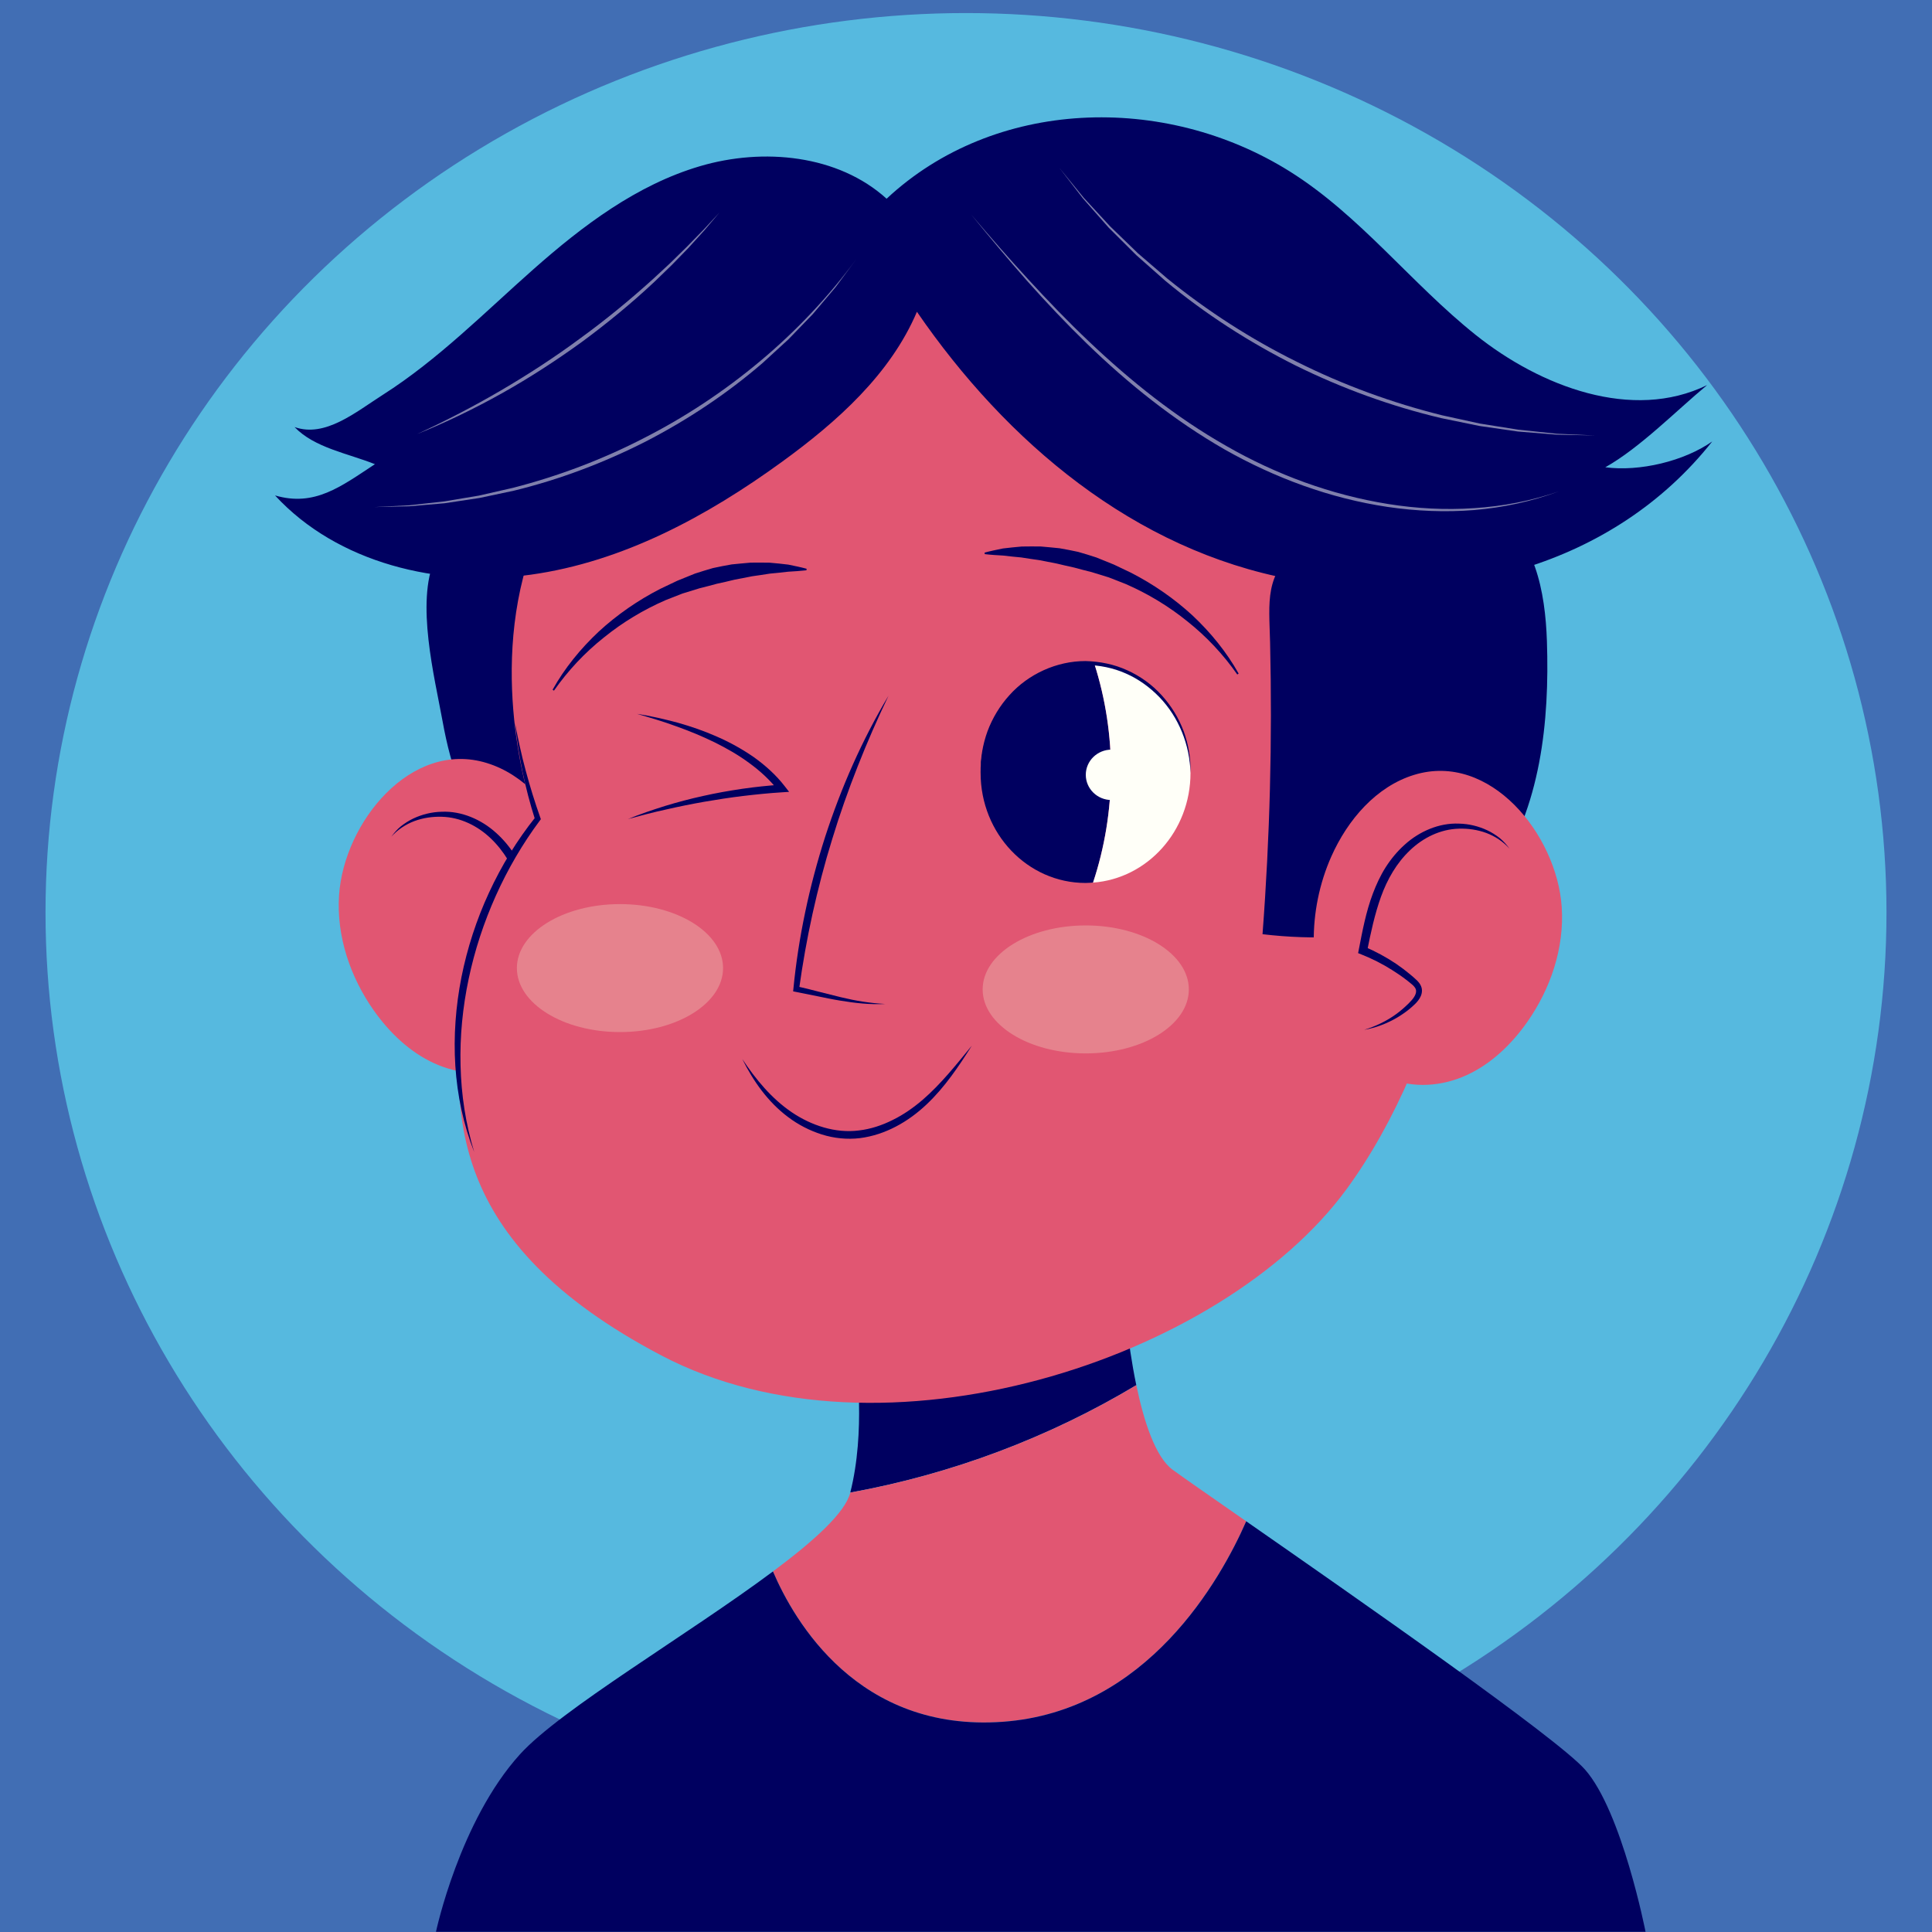 <?xml version="1.0" encoding="utf-8"?>
<!-- Generator: Adobe Illustrator 25.0.0, SVG Export Plug-In . SVG Version: 6.00 Build 0)  -->
<svg version="1.1" xmlns="http://www.w3.org/2000/svg" xmlns:xlink="http://www.w3.org/1999/xlink" x="0px" y="0px"
	 viewBox="0 0 500 500" style="enable-background:new 0 0 500 500;" xml:space="preserve">
<style type="text/css">
	.st0{fill:#416EB4;}
	.st1{fill:#816EAD;}
	.st2{fill:#000060;}
	.st3{fill:#EDAEA9;}
	.st4{fill:#6FCBBB;}
	.st5{fill:#E15672;}
	.st6{fill:#FFFFF8;}
	.st7{opacity:0.5;fill:#EDAEA9;}
	.st8{fill:#A1C762;}
	.st9{fill:#E79554;}
	.st10{opacity:0.5;}
	.st11{fill:#56B9DF;}
	.st12{fill:#BD85AD;}
	.st13{fill:#FFF9B2;}
	.st14{fill:#DF9CC1;}
</style>
<g id="BACKGROUND">
	<rect x="-140.39" y="-19.99" class="st0" width="750" height="538.2"/>
</g>
<g id="OBJECTS">
	<g>
		
			<ellipse transform="matrix(0.707 -0.707 0.707 0.707 -303.964 -556.801)" class="st1" cx="-824.1" cy="88.52" rx="106.12" ry="106.12"/>
		<g>
			<g>
				<path class="st2" d="M-805.74,128.36l-30.86,7.88c0,0,1.12,8.32-0.67,15.53c11.64-2.16,22.88-6.48,32.97-12.67
					C-805.38,133.74-805.74,128.36-805.74,128.36z"/>
				<path class="st3" d="M-819.7,178.82c16.69-1.23,25.16-16.84,28.08-23.66c-4.21-3-7.37-5.25-8.48-6.08
					c-1.99-1.5-3.33-5.73-4.19-9.99c-10.09,6.2-21.33,10.51-32.97,12.67c0,0,0,0.01,0,0.01c-0.59,2.37-4.16,5.66-8.91,9.29
					C-843.73,166.94-836.36,180.04-819.7,178.82z"/>
				<path class="st4" d="M-752.57,184.45c-3.23-3.74-26.1-20.06-39.05-29.29c-2.92,6.82-11.39,22.43-28.08,23.66
					c-16.66,1.23-24.03-11.87-26.48-17.74c-9.73,7.43-24.47,16.27-29.16,21.57c-6.98,7.88-9.69,20.95-9.69,20.95h70.51h68.93
					C-745.59,203.59-748.29,189.4-752.57,184.45z"/>
			</g>
			<path class="st5" d="M-881.39,64.05c0.78,4.34,2.14,8.91,5.56,11.7c0.71,0.58,1.59,1.09,2.49,0.91c0.75-0.15,1.32-0.75,1.77-1.36
				c1.86-2.5,2.68-5.63,3.06-8.73c0.65-5.38,0.07-10.9-1.68-16.02c-0.52-1.51-1.16-3.03-2.24-4.21c-2.95-3.23-8.08-1.25-9.68,2.42
				C-883.89,52.84-882.14,59.87-881.39,64.05z"/>
			<g>
				<path class="st3" d="M-896.2,81.27c-0.32,4.84,1.3,9.68,3.98,13.58c1.82,2.65,4.17,4.95,6.99,6.26
					c2.82,1.32,6.14,1.59,9.01,0.35c2.62-1.14,4.7-3.44,6.12-6.06c3.28-6.04,3.2-13.78,0.47-20.08c-1.9-4.38-5.21-8.28-9.54-9.64
					C-887.92,62.93-895.64,72.71-896.2,81.27z"/>
				<path class="st3" d="M-873.43,95.77c-2.13-0.52-4.09-1.63-5.59-3.18c-0.45-0.47-0.89-1.09-0.69-1.73
					c0.11-0.36,0.41-0.63,0.69-0.88c1.7-1.48,3.65-2.69,5.73-3.56c-0.56-2.89-1.12-5.81-2.41-8.43c-1.29-2.62-3.41-4.95-6.24-5.88
					c-2.83-0.93-6.4-0.15-8.24,2.28c0,0-6.02,6.89,0.98,16.89C-881.81,101.82-873.43,95.77-873.43,95.77z"/>
				<g>
					<path class="st2" d="M-890.18,74.39c1.12-1.99,3.5-3.18,5.87-3.3c2.43-0.18,4.88,0.89,6.66,2.51c0.9,0.81,1.67,1.75,2.31,2.76
						c0.63,1.02,1.12,2.11,1.53,3.2c0.82,2.2,1.19,4.46,1.6,6.64l0.17,0.9l-0.82,0.31c-1.21,0.46-2.38,1.04-3.48,1.73
						c-0.56,0.33-1.11,0.7-1.63,1.09c-0.25,0.19-0.55,0.41-0.74,0.57c-0.2,0.18-0.25,0.27-0.28,0.36c-0.09,0.22,0.22,0.78,0.67,1.24
						c0.44,0.48,0.9,0.94,1.41,1.35c1.03,0.82,2.2,1.51,3.48,2.01c-1.37-0.15-2.74-0.57-3.98-1.26c-0.62-0.35-1.22-0.74-1.77-1.21
						c-0.27-0.23-0.56-0.48-0.82-0.82c-0.25-0.33-0.51-0.78-0.51-1.37c-0.01-0.6,0.35-1.13,0.63-1.42c0.3-0.32,0.53-0.52,0.8-0.77
						c0.53-0.48,1.08-0.93,1.66-1.35c1.16-0.83,2.41-1.54,3.72-2.14l-0.65,1.21c-0.43-2.18-0.91-4.3-1.58-6.3
						c-0.69-1.99-1.68-3.82-3.09-5.29c-1.41-1.46-3.23-2.49-5.29-2.65C-886.35,72.22-888.58,72.79-890.18,74.39z"/>
				</g>
			</g>
			<path class="st3" d="M-873.48,72.68c0,0-20.7-56.65,50.11-61.28c70.81-4.63,65.65,73.38,43.3,104.58
				c-14.43,20.15-53.65,33.23-78.98,19.61c-25.33-13.62-23.69-29.14-23.15-40.58S-873.48,72.68-873.48,72.68z"/>
			<g>
				<path class="st2" d="M-875.92,60.97c0.9,3.78,1.96,7.48,3.31,11.07l0.12,0.33l-0.23,0.33c-1.94,2.8-3.59,5.79-4.93,8.9
					c-1.34,3.12-2.39,6.36-3.08,9.67c-0.71,3.31-1.09,6.7-1.08,10.11c-0.01,3.41,0.4,6.83,1.2,10.21
					c-1.43-3.17-2.24-6.64-2.55-10.15c-0.3-3.51-0.09-7.07,0.55-10.55c0.66-3.47,1.72-6.87,3.2-10.08c1.47-3.21,3.33-6.25,5.55-8.98
					l-0.11,0.66C-875.05,68.72-875.75,64.85-875.92,60.97z"/>
			</g>
			<path class="st5" d="M-772.16,85.6c-6.86-2.62-11.59-9.26-13.55-16.34c-1.96-7.07-1.52-14.58-0.61-21.87
				c-3.26-4.58-6.49-8.55-10.95-11.98c-4.46-3.42-10.29-5.5-15.76-4.19c-9.47,2.27-14.55,13.45-23.87,16.29
				c-6.63,2.02-14.46-1.23-17.71-7.35c0.16,1.88-1.05,5.01-2.22,6.49c-1.07,1.34-2.32,2.68-3.99,3.08c-1.47,0.34-3.03-0.12-4.3-0.93
				c-1.27-0.81-2.3-1.94-3.31-3.05c-1.94,3.72-5.61,8.45-9.79,8.87c-3.99,0.4-7.47-2.89-9.29-6.46c-3.48-6.83-2.95-15.28,0.4-22.18
				c3.35-6.89,9.25-12.32,15.89-16.14c10.96-6.3,23.86-8.49,36.49-8.66c12.64-0.17,25.21,1.57,37.81,2.6
				c3.31,0.27,6.65,0.5,9.83,1.45c3.18,0.95,6.23,2.71,8.09,5.46c2.14,3.17,2.43,7.19,2.66,11.01c5.29-0.25,11.3,1.08,15.12,4.74
				c2.88,2.76,4.26,6.75,4.99,10.67c2.98,16.07-3.41,32.45-11.8,46.47"/>
			<g>
				<path class="st3" d="M-755.25,82.68c0.32,4.84-1.3,9.68-3.98,13.58c-1.82,2.65-4.17,4.95-6.99,6.26
					c-2.82,1.32-6.14,1.59-9.01,0.35c-2.62-1.14-4.7-3.44-6.12-6.05c-3.28-6.04-3.2-13.78-0.47-20.08c1.9-4.38,5.21-8.28,9.54-9.64
					C-763.53,64.34-755.82,74.12-755.25,82.68z"/>
				<path class="st3" d="M-778.02,97.17c2.13-0.52,4.09-1.63,5.59-3.18c0.45-0.47,0.89-1.09,0.69-1.73
					c-0.11-0.36-0.41-0.63-0.69-0.88c-1.7-1.48-3.65-2.69-5.73-3.56c0.56-2.89,1.12-5.81,2.41-8.43c1.29-2.62,3.41-4.95,6.24-5.88
					c2.83-0.93,6.4-0.15,8.24,2.28c0,0,6.02,6.89-0.98,16.89C-769.65,103.23-778.02,97.17-778.02,97.17z"/>
				<g>
					<path class="st2" d="M-761.27,75.79c-1.6-1.59-3.82-2.17-5.86-2c-2.06,0.16-3.88,1.19-5.29,2.65c-1.41,1.47-2.4,3.3-3.09,5.29
						c-0.67,2-1.15,4.12-1.58,6.3l-0.65-1.21c1.31,0.59,2.56,1.31,3.72,2.14c0.58,0.42,1.13,0.88,1.66,1.35
						c0.27,0.25,0.5,0.45,0.8,0.77c0.28,0.29,0.64,0.82,0.63,1.42c0,0.59-0.26,1.04-0.51,1.37c-0.26,0.34-0.55,0.59-0.82,0.82
						c-0.55,0.47-1.15,0.86-1.77,1.21c-1.24,0.69-2.61,1.11-3.98,1.26c1.28-0.5,2.45-1.19,3.48-2.01c0.51-0.41,0.98-0.88,1.41-1.35
						c0.45-0.46,0.76-1.02,0.67-1.24c-0.03-0.09-0.08-0.18-0.28-0.36c-0.19-0.16-0.48-0.39-0.74-0.57
						c-0.53-0.39-1.07-0.75-1.63-1.09c-1.1-0.69-2.27-1.27-3.48-1.73l-0.82-0.31l0.17-0.9c0.41-2.18,0.77-4.45,1.6-6.64
						c0.41-1.1,0.9-2.18,1.53-3.2c0.65-1.01,1.41-1.95,2.31-2.76c1.77-1.62,4.23-2.69,6.66-2.51
						C-764.77,72.61-762.39,73.8-761.27,75.79z"/>
				</g>
			</g>
			<g>
				<path class="st2" d="M-768.59,32.44c-3.47,1.98-7.63,2.53-11.57,2.02c-3.97-0.51-7.75-2.13-11.1-4.29
					c-1.68-1.08-3.28-2.29-4.8-3.58c-1.53-1.29-2.96-2.68-4.42-4c-1.47-1.32-2.98-2.59-4.64-3.6c-1.66-1.01-3.49-1.75-5.38-2.03
					c-1.89-0.3-3.84-0.03-5.55,0.82c-1.71,0.84-3.19,2.15-4.5,3.59c-1.33,1.44-2.52,3.02-3.81,4.56c-1.31,1.52-2.74,2.98-4.45,4.12
					c-1.69,1.14-3.73,1.96-5.86,1.86c-2.14-0.07-4.13-1.1-5.64-2.5c-1.53-1.42-2.61-3.23-3.37-5.11c-0.77-1.88-1.27-3.84-1.75-5.76
					l0.9,0.07c-1.12,2.5-2.51,4.89-4.2,7.06c-1.71,2.14-3.76,4.12-6.33,5.31c-1.29,0.56-2.67,0.95-4.14,0.9
					c-0.73-0.03-1.49-0.23-2.13-0.66c-0.64-0.43-1.11-1.04-1.45-1.66c-1.36-2.55-1.42-5.41-1.5-8.1l0.68,0.17
					c-1.65,2.8-3.44,5.54-5.56,8.02c-1.06,1.24-2.23,2.41-3.55,3.39c-1.32,0.98-2.84,1.76-4.51,2c-1.67,0.24-3.39-0.24-4.75-1.17
					c-1.37-0.92-2.45-2.26-3.06-3.79c-1.2-3.1-0.54-6.62,1.09-9.39c-1.57,2.8-2.13,6.32-0.88,9.3c0.62,1.47,1.7,2.74,3.03,3.59
					c1.33,0.86,2.95,1.27,4.49,1c1.55-0.26,2.99-1.02,4.25-1.98c1.26-0.97,2.39-2.12,3.41-3.35c2.06-2.47,3.79-5.2,5.39-8l0.63-1.11
					l0.05,1.28c0.11,2.68,0.25,5.44,1.5,7.71c0.31,0.55,0.7,1.04,1.19,1.37c0.49,0.32,1.08,0.48,1.7,0.51
					c1.25,0.04,2.55-0.31,3.73-0.84c2.37-1.11,4.33-3,5.97-5.08c1.63-2.11,2.97-4.44,4.05-6.88l0.55-1.25l0.34,1.33
					c0.49,1.92,0.99,3.83,1.73,5.62c0.74,1.79,1.75,3.46,3.15,4.75c1.38,1.29,3.14,2.2,5,2.26c1.86,0.09,3.7-0.62,5.3-1.68
					c1.6-1.07,3-2.46,4.27-3.93c1.27-1.5,2.48-3.09,3.85-4.57c1.36-1.47,2.91-2.86,4.78-3.76c1.86-0.92,4.03-1.2,6.05-0.87
					c2.03,0.33,3.95,1.14,5.66,2.22c1.72,1.08,3.24,2.4,4.71,3.75c1.46,1.36,2.86,2.76,4.36,4.05c1.49,1.3,3.05,2.52,4.69,3.6
					c3.28,2.17,6.94,3.87,10.85,4.46C-776.24,34.78-772.1,34.34-768.59,32.44z"/>
			</g>
			<g>
				<path class="st2" d="M-759.09,33.71c-1.79,0.8-3.51,1.71-5.12,2.8c-1.63,1.06-3.16,2.25-4.57,3.58
					c-2.82,2.64-5.24,5.71-6.96,9.16c-1.8,3.41-2.9,7.16-3.41,10.99c-0.26,1.92-0.34,3.86-0.26,5.8c0.05,1.94,0.31,3.88,0.7,5.8
					c-0.6-1.86-0.97-3.81-1.19-5.76c-0.19-1.96-0.19-3.94-0.02-5.92c0.36-3.94,1.5-7.81,3.28-11.36c1.85-3.51,4.34-6.69,7.34-9.27
					c1.5-1.28,3.12-2.44,4.82-3.42C-762.75,35.14-760.96,34.31-759.09,33.71z"/>
			</g>
			<g>
				<path class="st2" d="M-756.81,41.56c-1.81,1.67-3.43,3.51-4.8,5.52c-1.36,2.01-2.51,4.15-3.38,6.4c-0.89,2.25-1.5,4.6-1.87,6.99
					l-0.22,1.81l-0.1,1.82l-0.01,1.83c0.04,0.61,0.07,1.22,0.1,1.84c-0.13-0.6-0.25-1.21-0.36-1.82l-0.21-1.85l-0.04-1.86l0.09-1.87
					c0.2-2.49,0.8-4.94,1.71-7.27c0.92-2.32,2.15-4.53,3.7-6.49l1.21-1.43l1.3-1.34l1.41-1.21
					C-757.82,42.27-757.32,41.91-756.81,41.56z"/>
			</g>
			<g>
				<g>
					<path class="st2" d="M-853.42,53.56c-0.33-0.03-0.66-0.05-1-0.05c-6.68,0-12.1,5.81-12.1,12.98c0,7.17,5.42,12.98,12.1,12.98
						c0.29,0,0.58-0.03,0.86-0.05C-850.85,71.09-850.8,61.91-853.42,53.56z"/>
					<path class="st6" d="M-842.32,66.48c0-6.81-4.88-12.38-11.1-12.93c2.62,8.36,2.57,17.53-0.14,25.86
						C-847.28,78.94-842.32,73.34-842.32,66.48z"/>
				</g>
				<path class="st6" d="M-848.44,66.7c0,1.64-1.33,2.97-2.97,2.97c-1.64,0-2.97-1.33-2.97-2.97c0-1.64,1.33-2.97,2.97-2.97
					C-849.77,63.73-848.44,65.06-848.44,66.7z"/>
				<g>
					<path class="st2" d="M-842.32,66.48c-0.2-3.28-1.48-6.44-3.69-8.75c-2.19-2.31-5.26-3.72-8.41-3.73
						c-3.16-0.03-6.23,1.41-8.41,3.73c-2.2,2.31-3.48,5.47-3.69,8.75c-0.11-1.64,0.13-3.31,0.64-4.91c0.54-1.58,1.38-3.07,2.47-4.36
						c2.17-2.59,5.54-4.23,8.98-4.21c1.71,0.04,3.42,0.4,4.97,1.14c1.54,0.74,2.93,1.78,4.02,3.08c1.1,1.28,1.94,2.77,2.48,4.36
						C-842.45,63.17-842.21,64.84-842.32,66.48z"/>
				</g>
			</g>
			<g>
				<g>
					<path class="st2" d="M-809.14,53.94c-0.33-0.03-0.66-0.05-1-0.05c-6.68,0-12.1,5.81-12.1,12.98c0,7.17,5.42,12.98,12.1,12.98
						c0.29,0,0.58-0.03,0.86-0.05C-806.58,71.47-806.52,62.3-809.14,53.94z"/>
					<path class="st6" d="M-798.05,66.87c0-6.81-4.88-12.38-11.1-12.93c2.62,8.36,2.57,17.53-0.14,25.86
						C-803.01,79.32-798.05,73.72-798.05,66.87z"/>
				</g>
				<path class="st6" d="M-804.17,67.08c0,1.64-1.33,2.97-2.97,2.97c-1.64,0-2.97-1.33-2.97-2.97c0-1.64,1.33-2.97,2.97-2.97
					C-805.5,64.11-804.17,65.44-804.17,67.08z"/>
				<g>
					<path class="st2" d="M-798.05,66.87c-0.2-3.28-1.48-6.44-3.69-8.75c-2.19-2.31-5.26-3.72-8.41-3.73
						c-3.16-0.03-6.23,1.41-8.41,3.73c-2.2,2.31-3.48,5.47-3.69,8.75c-0.11-1.64,0.13-3.31,0.64-4.91c0.54-1.58,1.38-3.07,2.47-4.36
						c2.17-2.59,5.54-4.23,8.98-4.21c1.71,0.04,3.42,0.4,4.97,1.14c1.54,0.74,2.93,1.78,4.02,3.08c1.1,1.28,1.94,2.77,2.48,4.36
						C-798.18,63.55-797.94,65.22-798.05,66.87z"/>
				</g>
			</g>
			<g>
				<path class="st2" d="M-833.2,56.22c0.12,3.13-0.13,6.28-0.68,9.39c-0.55,3.11-1.39,6.17-2.5,9.13
					c-1.13,2.96-2.48,5.84-4.12,8.55c-1.62,2.72-3.5,5.29-5.59,7.66l-0.27-1.25c2.01,1.08,3.96,2.23,5.94,3.32
					c1.97,1.1,3.98,2.1,6.09,2.98c-2.24-0.42-4.42-1.18-6.53-2.04c-2.11-0.87-4.16-1.86-6.21-2.79l-0.92-0.42l0.65-0.83
					c1.89-2.42,3.6-4.98,5.14-7.62c1.52-2.66,2.91-5.4,4.07-8.24c1.18-2.83,2.17-5.75,2.99-8.72
					C-834.32,62.35-833.69,59.31-833.2,56.22z"/>
			</g>
			<g>
				<path class="st2" d="M-871.68,56.99c1.23-2.62,2.97-5.01,4.99-7.17c2.05-2.13,4.43-3.97,7.05-5.43c0.66-0.35,1.33-0.7,1.99-1.08
					l2.05-0.98c0.71-0.27,1.43-0.52,2.16-0.74c0.74-0.17,1.49-0.29,2.25-0.41c0.76-0.05,1.52-0.09,2.28-0.1
					c0.76,0.04,1.52,0.09,2.27,0.19c0.75,0.13,1.5,0.31,2.23,0.49c0.73,0.26,1.44,0.52,2.12,0.88l-0.05,0.4
					c-0.74,0.25-1.45,0.4-2.14,0.56c-0.7,0.19-1.38,0.36-2.05,0.49c-0.67,0.21-1.33,0.36-1.99,0.51c-0.65,0.2-1.3,0.36-1.95,0.52
					c-0.64,0.19-1.28,0.37-1.93,0.51c-0.64,0.18-1.29,0.33-1.95,0.46l-1.96,0.5c-0.64,0.21-1.28,0.44-1.92,0.67
					c-2.51,1.04-4.91,2.39-7.13,4.05c-2.24,1.63-4.23,3.63-5.98,5.88L-871.68,56.99z"/>
			</g>
			<g>
				<path class="st2" d="M-792.75,55.3c-1.75-2.25-3.74-4.25-5.98-5.88c-2.22-1.66-4.62-3.01-7.13-4.05
					c-0.64-0.23-1.28-0.46-1.92-0.67l-1.96-0.5c-0.66-0.13-1.31-0.28-1.95-0.46c-0.65-0.14-1.29-0.32-1.93-0.51
					c-0.65-0.16-1.3-0.33-1.95-0.52c-0.66-0.15-1.32-0.3-1.99-0.51c-0.67-0.13-1.35-0.31-2.05-0.49c-0.7-0.16-1.4-0.31-2.14-0.56
					l-0.05-0.4c0.68-0.35,1.4-0.61,2.12-0.88c0.73-0.19,1.47-0.36,2.23-0.49c0.75-0.1,1.51-0.15,2.27-0.19
					c0.76,0.01,1.52,0.05,2.28,0.1c0.75,0.11,1.5,0.24,2.25,0.41c0.73,0.22,1.45,0.47,2.16,0.74l2.05,0.98
					c0.66,0.37,1.32,0.73,1.99,1.08c2.62,1.46,5.01,3.3,7.05,5.43c2.02,2.15,3.76,4.55,4.99,7.17L-792.75,55.3z"/>
			</g>
			<g>
				<path class="st5" d="M-844.88,111.89c1.91,1.7,4.11,2.85,6.49,2.65c3.92-0.33,7.78-3.64,10.67-6.88
					c-3.12,0.16-6.24,0.44-9.28,1.13C-839.76,109.42-842.47,110.42-844.88,111.89z"/>
				<path class="st2" d="M-838.82,104.96c-7.84-0.44-13.28-3.7-13.28-3.7s2.85,6.75,7.22,10.63c2.41-1.47,5.12-2.47,7.87-3.1
					c3.05-0.69,6.16-0.97,9.28-1.13c2.89-3.24,4.79-6.4,4.79-6.4S-830.98,105.4-838.82,104.96z"/>
			</g>
			<ellipse class="st7" cx="-810.12" cy="92.4" rx="11.89" ry="7.55"/>
			<ellipse class="st7" cx="-863.82" cy="89.89" rx="11.89" ry="7.55"/>
		</g>
	</g>
	<g>
		
			<ellipse transform="matrix(0.707 -0.707 0.707 0.707 -237.295 -395.846)" class="st8" cx="-596.48" cy="88.52" rx="106.12" ry="106.12"/>
		<g>
			<g>
				<path class="st2" d="M-579.96,128.36l-30.86,7.88c0,0,1.12,8.32-0.67,15.53c11.64-2.16,22.88-6.48,32.97-12.67
					C-579.61,133.74-579.96,128.36-579.96,128.36z"/>
				<path class="st5" d="M-593.93,178.82c16.69-1.23,25.16-16.84,28.08-23.66c-4.21-3-7.37-5.25-8.48-6.08
					c-1.99-1.5-3.33-5.73-4.19-9.99c-10.09,6.2-21.33,10.51-32.97,12.67c0,0,0,0.01,0,0.01c-0.59,2.37-4.16,5.66-8.91,9.29
					C-617.96,166.94-610.59,180.04-593.93,178.82z"/>
				<path class="st9" d="M-526.8,184.45c-3.23-3.74-26.1-20.06-39.05-29.29c-2.92,6.82-11.39,22.43-28.08,23.66
					c-16.66,1.23-24.03-11.87-26.48-17.74c-9.73,7.43-24.47,16.27-29.16,21.57c-6.98,7.88-9.69,20.95-9.69,20.95h70.51h68.93
					C-519.82,203.59-522.52,189.4-526.8,184.45z"/>
			</g>
			<g>
				<path class="st5" d="M-670.43,81.27c-0.32,4.84,1.3,9.68,3.98,13.58c1.82,2.65,4.17,4.95,6.99,6.26
					c2.82,1.32,6.14,1.59,9.01,0.35c2.62-1.14,4.7-3.44,6.12-6.06c3.28-6.04,3.2-13.78,0.47-20.08c-1.9-4.38-5.21-8.28-9.54-9.64
					C-662.15,62.93-669.86,72.71-670.43,81.27z"/>
				<path class="st5" d="M-647.66,95.77c-2.13-0.52-4.09-1.63-5.59-3.18c-0.45-0.47-0.89-1.09-0.69-1.73
					c0.11-0.36,0.41-0.63,0.69-0.88c1.7-1.48,3.65-2.69,5.73-3.56c-0.56-2.89-1.12-5.81-2.41-8.43c-1.29-2.62-3.41-4.95-6.24-5.88
					c-2.83-0.93-6.4-0.15-8.24,2.28c0,0-6.02,6.89,0.98,16.89C-656.03,101.82-647.66,95.77-647.66,95.77z"/>
				<g>
					<path class="st2" d="M-664.41,74.39c1.12-1.99,3.5-3.18,5.87-3.3c2.43-0.18,4.88,0.89,6.66,2.51c0.9,0.81,1.67,1.75,2.31,2.76
						c0.63,1.02,1.12,2.11,1.53,3.2c0.82,2.2,1.19,4.46,1.6,6.64l0.17,0.9l-0.82,0.31c-1.21,0.46-2.38,1.04-3.48,1.73
						c-0.56,0.33-1.1,0.7-1.63,1.09c-0.25,0.19-0.55,0.41-0.74,0.57c-0.2,0.18-0.25,0.27-0.28,0.36c-0.09,0.22,0.22,0.78,0.67,1.24
						c0.44,0.48,0.9,0.94,1.41,1.35c1.03,0.82,2.2,1.51,3.48,2.01c-1.37-0.15-2.74-0.57-3.98-1.26c-0.62-0.35-1.22-0.74-1.77-1.21
						c-0.27-0.23-0.56-0.48-0.82-0.82c-0.25-0.33-0.51-0.78-0.51-1.37c-0.01-0.6,0.35-1.13,0.63-1.42c0.3-0.32,0.53-0.52,0.8-0.77
						c0.53-0.48,1.08-0.93,1.66-1.35c1.16-0.83,2.41-1.54,3.72-2.14l-0.65,1.21c-0.43-2.18-0.91-4.3-1.58-6.3
						c-0.69-1.99-1.68-3.82-3.09-5.29c-1.41-1.46-3.23-2.49-5.29-2.65C-660.58,72.22-662.8,72.79-664.41,74.39z"/>
				</g>
			</g>
			<path class="st5" d="M-647.71,72.68c0,0-20.7-56.65,50.11-61.28c70.81-4.63,65.65,73.38,43.3,104.58
				c-14.43,20.15-53.65,33.23-78.98,19.61c-25.33-13.62-23.69-29.14-23.15-40.58S-647.71,72.68-647.71,72.68z"/>
			<g>
				<path class="st2" d="M-650.15,60.97c0.9,3.78,1.96,7.48,3.31,11.07l0.12,0.33l-0.23,0.33c-1.94,2.8-3.59,5.79-4.93,8.9
					c-1.34,3.12-2.39,6.36-3.08,9.67c-0.71,3.31-1.09,6.7-1.08,10.11c-0.01,3.41,0.4,6.83,1.2,10.21
					c-1.43-3.17-2.24-6.64-2.55-10.15c-0.3-3.51-0.09-7.07,0.55-10.55c0.66-3.47,1.72-6.87,3.2-10.08c1.47-3.21,3.33-6.25,5.55-8.98
					l-0.11,0.66C-649.28,68.72-649.97,64.85-650.15,60.97z"/>
			</g>
			<g>
				<g>
					<path class="st4" d="M-627.65,53.56c-0.33-0.03-0.66-0.05-1-0.05c-6.68,0-12.1,5.81-12.1,12.98c0,7.17,5.42,12.98,12.1,12.98
						c0.29,0,0.58-0.03,0.86-0.05C-625.08,71.09-625.02,61.91-627.65,53.56z"/>
					<path class="st6" d="M-616.55,66.48c0-6.81-4.88-12.38-11.1-12.93c2.62,8.36,2.57,17.53-0.14,25.86
						C-621.51,78.94-616.55,73.34-616.55,66.48z"/>
				</g>
				<path class="st6" d="M-622.67,66.7c0,1.64-1.33,2.97-2.97,2.97c-1.64,0-2.97-1.33-2.97-2.97c0-1.64,1.33-2.97,2.97-2.97
					C-624,63.73-622.67,65.06-622.67,66.7z"/>
				<g>
					<path class="st2" d="M-616.55,66.48c-0.2-3.28-1.48-6.44-3.69-8.75c-2.19-2.31-5.26-3.72-8.41-3.73
						c-3.16-0.03-6.23,1.41-8.41,3.73c-2.2,2.31-3.48,5.47-3.69,8.75c-0.11-1.64,0.13-3.31,0.64-4.91c0.54-1.58,1.38-3.07,2.47-4.36
						c2.17-2.59,5.54-4.23,8.98-4.21c1.71,0.04,3.42,0.4,4.97,1.14c1.54,0.74,2.93,1.78,4.02,3.08c1.1,1.28,1.94,2.77,2.48,4.36
						C-616.68,63.17-616.44,64.84-616.55,66.48z"/>
				</g>
			</g>
			<g>
				<g>
					<path class="st4" d="M-583.37,53.94c-0.33-0.03-0.66-0.05-1-0.05c-6.68,0-12.1,5.81-12.1,12.98c0,7.17,5.42,12.98,12.1,12.98
						c0.29,0,0.58-0.03,0.86-0.05C-580.81,71.47-580.75,62.3-583.37,53.94z"/>
					<path class="st6" d="M-572.28,66.87c0-6.81-4.88-12.38-11.1-12.93c2.62,8.36,2.57,17.53-0.14,25.86
						C-577.23,79.32-572.28,73.72-572.28,66.87z"/>
				</g>
				<path class="st6" d="M-578.39,67.08c0,1.64-1.33,2.97-2.97,2.97c-1.64,0-2.97-1.33-2.97-2.97c0-1.64,1.33-2.97,2.97-2.97
					C-579.73,64.11-578.39,65.44-578.39,67.08z"/>
				<g>
					<path class="st2" d="M-572.28,66.87c-0.2-3.28-1.48-6.44-3.69-8.75c-2.19-2.31-5.26-3.72-8.41-3.73
						c-3.16-0.03-6.23,1.41-8.41,3.73c-2.2,2.31-3.48,5.47-3.69,8.75c-0.11-1.64,0.13-3.31,0.64-4.91c0.54-1.58,1.38-3.07,2.47-4.36
						c2.17-2.59,5.54-4.23,8.98-4.21c1.71,0.04,3.42,0.4,4.97,1.14c1.54,0.74,2.93,1.78,4.02,3.08c1.1,1.28,1.94,2.77,2.48,4.36
						C-572.4,63.55-572.16,65.22-572.28,66.87z"/>
				</g>
			</g>
			<g>
				<path class="st2" d="M-645.91,56.99c1.23-2.62,2.97-5.01,4.99-7.17c2.05-2.13,4.43-3.97,7.05-5.43c0.66-0.35,1.33-0.7,1.99-1.08
					l2.05-0.98c0.71-0.27,1.43-0.52,2.16-0.74c0.74-0.17,1.49-0.29,2.25-0.41c0.76-0.05,1.52-0.09,2.28-0.1
					c0.76,0.04,1.52,0.09,2.27,0.19c0.75,0.13,1.5,0.31,2.23,0.49c0.73,0.26,1.44,0.52,2.12,0.88l-0.05,0.4
					c-0.74,0.25-1.45,0.4-2.14,0.56c-0.7,0.19-1.38,0.36-2.05,0.49c-0.67,0.21-1.33,0.36-1.99,0.51c-0.65,0.2-1.3,0.36-1.95,0.52
					c-0.64,0.19-1.28,0.37-1.93,0.51c-0.64,0.18-1.29,0.33-1.95,0.46l-1.96,0.5c-0.64,0.21-1.28,0.44-1.92,0.67
					c-2.51,1.04-4.91,2.39-7.13,4.05c-2.24,1.63-4.23,3.63-5.98,5.88L-645.91,56.99z"/>
			</g>
			<g>
				<path class="st2" d="M-566.97,55.3c-1.75-2.25-3.74-4.25-5.98-5.88c-2.22-1.66-4.62-3.01-7.13-4.05
					c-0.64-0.23-1.28-0.46-1.92-0.67l-1.96-0.5c-0.66-0.13-1.31-0.28-1.95-0.46c-0.65-0.14-1.29-0.32-1.93-0.51
					c-0.65-0.16-1.3-0.33-1.95-0.52c-0.66-0.15-1.32-0.3-1.99-0.51c-0.67-0.13-1.35-0.31-2.05-0.49c-0.7-0.16-1.4-0.31-2.14-0.56
					l-0.05-0.4c0.68-0.35,1.4-0.61,2.12-0.88c0.73-0.19,1.47-0.36,2.23-0.49c0.75-0.1,1.51-0.15,2.27-0.19
					c0.76,0.01,1.52,0.05,2.28,0.1c0.75,0.11,1.5,0.24,2.25,0.41c0.73,0.22,1.45,0.47,2.16,0.74l2.05,0.98
					c0.66,0.37,1.32,0.73,1.99,1.08c2.62,1.46,5.01,3.3,7.05,5.43c2.02,2.15,3.76,4.55,4.99,7.17L-566.97,55.3z"/>
			</g>
			<ellipse class="st7" cx="-584.35" cy="92.4" rx="11.89" ry="7.55"/>
			<ellipse class="st7" cx="-638.04" cy="89.89" rx="11.89" ry="7.55"/>
			<g>
				<path class="st2" d="M-624.48,98.58c1.76,2.29,3.65,4.43,5.92,5.92c2.26,1.46,4.91,2.32,7.47,1.97c2.58-0.31,5.02-1.66,7.13-3.4
					c2.12-1.77,3.96-3.97,5.95-6.07c-1.31,2.57-2.8,5.08-4.89,7.22c-2.07,2.13-4.8,3.82-7.95,4.24c-1.57,0.18-3.18,0-4.64-0.49
					c-1.46-0.51-2.83-1.25-3.99-2.22C-621.83,103.83-623.44,101.27-624.48,98.58z"/>
			</g>
			<g>
				<path class="st2" d="M-608.05,56.74c0.05,4.01-0.12,8.13-1.58,12.08c-0.71,1.97-1.87,3.82-3.32,5.37
					c-1.45,1.52-3.04,2.74-4.19,4.19c-2.36,2.73-2.62,7.04-0.72,10.18c1.9,3.13,6.02,4.94,9.98,4.14
					c-3.73,1.64-8.72,0.34-11.29-3.27c-1.3-1.78-1.87-4.01-1.82-6.2c0.06-2.19,0.9-4.42,2.29-6.11c1.39-1.67,3.03-2.9,4.39-4.25
					c1.37-1.32,2.41-2.9,3.24-4.65C-609.45,64.7-608.81,60.69-608.05,56.74z"/>
			</g>
			<path class="st2" d="M-654.88,65.45c-2.7-26.5-3.37-51.64,5.63-76.71c39.16-4.66,79.7-3.03,118.33,4.93
				c0.71,23.34-3.17,46.56-7.05,69.59c-1.44,8.59-3.79,17.11-7.12,25.17c-6.37-1.5-11.31-6.9-13.72-12.99
				c-2.4-6.09-2.61-12.82-2.23-19.36c0.38-6.54,1.51-13.37,1.27-19.92c-27.86-6.22-55.84-7.53-84.16-3.93
				c-2.24,5.85-4.81,12.36-5.7,18.57c-0.89,6.2,1.55,18.54,1.55,18.54S-653.01,65.95-654.88,65.45z"/>
			<g>
				<path class="st5" d="M-529.48,82.68c0.32,4.84-1.3,9.68-3.98,13.58c-1.82,2.65-4.17,4.95-6.99,6.26
					c-2.82,1.32-6.14,1.59-9.01,0.35c-2.62-1.14-4.7-3.44-6.12-6.05c-3.28-6.04-3.2-13.78-0.47-20.08c1.9-4.38,5.21-8.28,9.54-9.64
					C-537.76,64.34-530.05,74.12-529.48,82.68z"/>
				<path class="st5" d="M-552.25,97.17c2.13-0.52,4.09-1.63,5.59-3.18c0.45-0.47,0.89-1.09,0.69-1.73
					c-0.11-0.36-0.41-0.63-0.69-0.88c-1.7-1.48-3.65-2.69-5.73-3.56c0.56-2.89,1.12-5.81,2.41-8.43c1.29-2.62,3.41-4.95,6.24-5.88
					c2.83-0.93,6.4-0.15,8.24,2.28c0,0,6.02,6.89-0.98,16.89C-543.88,103.23-552.25,97.17-552.25,97.17z"/>
				<g>
					<path class="st2" d="M-535.5,75.79c-1.6-1.59-3.82-2.17-5.86-2c-2.06,0.16-3.88,1.19-5.29,2.65c-1.41,1.47-2.4,3.3-3.09,5.29
						c-0.67,2-1.15,4.12-1.58,6.3l-0.65-1.21c1.31,0.59,2.56,1.31,3.72,2.14c0.58,0.42,1.13,0.88,1.66,1.35
						c0.27,0.25,0.5,0.45,0.8,0.77c0.28,0.29,0.64,0.82,0.63,1.42c0,0.59-0.26,1.04-0.51,1.37c-0.26,0.34-0.55,0.59-0.82,0.82
						c-0.55,0.47-1.15,0.86-1.77,1.21c-1.24,0.69-2.61,1.11-3.98,1.26c1.28-0.5,2.45-1.19,3.48-2.01c0.51-0.41,0.98-0.88,1.41-1.35
						c0.45-0.46,0.76-1.02,0.67-1.24c-0.03-0.09-0.08-0.18-0.28-0.36c-0.19-0.16-0.48-0.39-0.74-0.57
						c-0.53-0.39-1.07-0.75-1.63-1.09c-1.1-0.69-2.27-1.27-3.48-1.73l-0.82-0.31l0.17-0.9c0.41-2.18,0.77-4.45,1.6-6.64
						c0.41-1.1,0.9-2.18,1.53-3.2c0.65-1.01,1.41-1.95,2.31-2.76c1.77-1.62,4.23-2.69,6.66-2.51C-539,72.61-536.62,73.8-535.5,75.79
						z"/>
				</g>
			</g>
			<g class="st10">
				<g>
					<path class="st6" d="M-644.13,7.17c-0.77-0.87-1.35-1.93-1.73-3.05c-0.18-0.57-0.32-1.15-0.39-1.75
						c-0.04-0.3-0.06-0.6-0.07-0.9c0-0.3-0.03-0.6,0.06-0.98c0.06-0.37,0.46-0.85,0.95-0.88c0.47-0.04,0.8,0.12,1.1,0.27
						c0.56,0.32,1.01,0.66,1.49,1.04c0.94,0.75,1.77,1.62,2.48,2.58l-0.87,0.37c-0.14-0.91-0.05-1.85,0.23-2.71
						c0.14-0.43,0.32-0.85,0.56-1.24c0.11-0.19,0.26-0.4,0.46-0.59c0.19-0.19,0.52-0.35,0.86-0.32c0.33,0.04,0.56,0.2,0.74,0.34
						c0.18,0.14,0.34,0.29,0.5,0.45c0.31,0.31,0.6,0.65,0.84,1.01c0.48,0.73,0.84,1.53,0.99,2.37c-0.34-0.78-0.77-1.51-1.33-2.11
						c-0.28-0.3-0.58-0.58-0.89-0.84c-0.31-0.24-0.7-0.53-0.9-0.51c-0.17-0.01-0.39,0.23-0.56,0.59c-0.18,0.35-0.32,0.72-0.42,1.09
						c-0.2,0.76-0.23,1.55-0.12,2.31l0.29,1.87l-1.16-1.5c-0.68-0.88-1.46-1.69-2.32-2.41c-0.42-0.35-0.9-0.7-1.33-0.98
						c-0.2-0.13-0.43-0.21-0.54-0.2c-0.1,0.01-0.17,0.04-0.23,0.23c-0.07,0.18-0.08,0.47-0.1,0.75c-0.01,0.28-0.01,0.56,0,0.83
						c0.03,0.56,0.09,1.12,0.2,1.67C-645.12,5.09-644.7,6.16-644.13,7.17z"/>
				</g>
				<g>
					<path class="st6" d="M-615.92,17.29c0.21-0.68,0.54-1.32,0.93-1.92c0.19-0.31,0.42-0.59,0.65-0.87
						c0.23-0.27,0.49-0.57,0.9-0.77c0.2-0.09,0.47-0.16,0.76-0.1c0.28,0.06,0.53,0.27,0.66,0.48c0.26,0.43,0.29,0.76,0.42,1.09
						c0.21,0.67,0.41,1.34,0.61,2.02l-0.93-0.05c0.67-1.73,2.12-3.11,3.85-3.72c0.43-0.14,0.87-0.27,1.39-0.27
						c0.52,0,1.06,0.3,1.32,0.73c0.27,0.43,0.33,0.9,0.34,1.34c0.01,0.44-0.05,0.88-0.15,1.3c-0.04-0.84-0.13-1.76-0.62-2.32
						c-0.47-0.57-1.24-0.34-1.98-0.01c-1.46,0.64-2.64,1.86-3.24,3.31l-0.56,1.33l-0.38-1.38c-0.18-0.68-0.37-1.35-0.53-2.04
						c-0.09-0.34-0.16-0.72-0.26-0.9c-0.09-0.17-0.16-0.21-0.42-0.14c-0.48,0.19-1.02,0.76-1.49,1.23
						C-615.13,16.14-615.53,16.7-615.92,17.29z"/>
				</g>
				<g>
					<path class="st6" d="M-642.55,23.2c-0.56-0.56-0.92-1.31-1.1-2.11c-0.17-0.8-0.13-1.66,0.15-2.47l0.08-0.24l0.29-0.02
						c1.81-0.12,3.67,0.6,4.92,1.95l-0.8,0.13c0.17-0.33,0.01-0.96,0.04-1.71c0-0.36,0.22-0.95,0.68-1.15
						c0.46-0.21,0.84-0.13,1.18-0.09c1.4,0.26,2.54,1.36,2.82,2.62c-0.61-1.14-1.77-1.83-2.91-1.9c-0.29-0.02-0.58,0-0.7,0.1
						c-0.13,0.1-0.17,0.19-0.18,0.46c-0.02,0.51,0.29,1.2-0.05,2.08l-0.26,0.68l-0.54-0.54c-1.09-1.1-2.62-1.77-4.19-1.81l0.37-0.26
						c-0.29,0.64-0.43,1.37-0.39,2.11C-643.12,21.77-642.91,22.51-642.55,23.2z"/>
				</g>
				<g>
					<path class="st6" d="M-601.84-3.16c0.29-0.71,0.72-1.37,1.28-1.95c0.57-0.56,1.36-0.98,2.22-1.05
						c0.84-0.09,1.83,0.19,2.43,0.94c0.56,0.7,0.83,1.78,0.29,2.69l-0.78-0.6c0.51-0.49,1.05-0.94,1.65-1.31
						c0.61-0.37,1.2-0.68,1.93-0.89c0.36-0.11,0.86-0.11,1.23,0.12c0.37,0.21,0.62,0.54,0.75,0.89c0.27,0.73,0.14,1.43-0.02,2.08
						c-0.04-0.67-0.05-1.37-0.39-1.87c-0.16-0.24-0.38-0.45-0.62-0.54c-0.24-0.09-0.46-0.06-0.73,0.04
						c-0.54,0.24-1.13,0.58-1.65,0.94c-0.52,0.38-1.02,0.78-1.46,1.23l-2.85,2.96l2.08-3.56c0.26-0.44,0.17-1.11-0.2-1.59
						c-0.34-0.48-0.96-0.73-1.63-0.73c-0.67,0-1.34,0.23-1.93,0.64C-600.84-4.32-601.35-3.75-601.84-3.16z"/>
				</g>
				<g>
					<path class="st6" d="M-581.93,21.65c-0.5-0.55-0.65-1.39-0.5-2.16c0.16-0.77,0.64-1.52,1.42-1.92
						c0.78-0.39,1.71-0.36,2.47-0.02c0.76,0.34,1.45,0.99,1.69,1.86l-0.95,0.27c-0.38-1.46,0.6-2.98,2.01-3.26
						c1.42-0.26,2.74,0.84,2.81,2.06c-0.43-1.12-1.72-1.65-2.63-1.35c-0.92,0.3-1.49,1.43-1.23,2.28l-0.95,0.27
						c-0.32-1.07-1.77-1.8-2.87-1.36C-581.76,18.74-582.52,20.3-581.93,21.65z"/>
				</g>
				<g>
					<path class="st6" d="M-561.39,2.74c0.68-0.65,1.39-1.27,2.17-1.81c0.4-0.27,0.81-0.52,1.25-0.72c0.43-0.2,0.91-0.42,1.5-0.42
						c0.59-0.01,1.17,0.28,1.56,0.68c0.4,0.4,0.65,0.9,0.79,1.44c0.25,1.07-0.01,2.08-0.21,2.98l-0.91-0.3
						c0.32-0.7,0.95-1.19,1.62-1.43c0.68-0.24,1.45-0.23,2.11,0.09c1.31,0.67,1.76,2.36,1.12,3.46c0.33-1.22-0.41-2.49-1.4-2.83
						c-0.98-0.36-2.22,0.21-2.58,1.1l-0.91-0.3c0.2-0.9,0.35-1.78,0.19-2.55c-0.16-0.74-0.72-1.44-1.41-1.48
						c-0.35-0.02-0.77,0.08-1.2,0.24c-0.42,0.15-0.84,0.33-1.25,0.53C-559.77,1.8-560.56,2.29-561.39,2.74z"/>
				</g>
				<g>
					<path class="st6" d="M-550.12,24.6c0.67-0.23,1.4-0.33,2.13-0.32c0.36,0.01,0.73,0.04,1.09,0.11c0.36,0.07,0.78,0.16,1.15,0.49
						c0.37,0.33,0.53,0.87,0.48,1.32c-0.03,0.46-0.22,0.88-0.52,1.22c-0.59,0.67-1.37,0.92-2.03,1.14l-0.16-0.95
						c0.62,0,1.2,0.22,1.69,0.56c0.49,0.34,0.87,0.89,0.98,1.49c0.11,0.64-0.13,1.25-0.53,1.66c-0.38,0.42-1,0.65-1.5,0.47
						c0.53-0.01,0.93-0.34,1.17-0.73c0.23-0.39,0.31-0.86,0.17-1.23c-0.26-0.79-1.17-1.26-1.99-1.25l-2.9,0.05l2.74-0.99
						c0.65-0.24,1.25-0.47,1.61-0.86c0.33-0.36,0.46-0.99,0.17-1.28c-0.29-0.34-1.08-0.51-1.71-0.67
						C-548.72,24.68-549.41,24.62-550.12,24.6z"/>
				</g>
				<g>
					<path class="st6" d="M-552.65,55.12c0.06-0.64,0.17-1.29,0.49-1.91c0.32-0.62,0.99-1.14,1.79-1.18c0.4-0.03,0.86,0.1,1.18,0.4
						c0.33,0.29,0.52,0.68,0.61,1.03c0.18,0.7,0.23,1.31,0.45,1.72l-0.85-0.01c0.3-0.46,0.62-1,1.15-1.4
						c0.53-0.41,1.25-0.64,1.95-0.39c0.35,0.12,0.63,0.38,0.8,0.67c0.16,0.29,0.24,0.59,0.29,0.88c0.09,0.57,0.09,1.11,0.3,1.63
						c-0.38-0.43-0.54-1.02-0.74-1.51c-0.18-0.51-0.48-0.89-0.86-0.96c-0.38-0.07-0.83,0.09-1.15,0.38
						c-0.33,0.31-0.61,0.73-0.89,1.21l-0.43,0.74l-0.42-0.75c-0.4-0.72-0.37-1.43-0.52-1.96c-0.12-0.53-0.38-0.83-0.86-0.87
						c-0.48-0.02-1.01,0.21-1.38,0.66C-552.12,53.94-552.37,54.54-552.65,55.12z"/>
				</g>
			</g>
		</g>
	</g>
	<g>
		<ellipse class="st11" cx="250" cy="236.13" rx="238.22" ry="232.75"/>
		<g>
			<g>
				<path class="st2" d="M290.84,334.92l-69.28,17.29c0,0,2.52,18.26-1.51,34.06c26.14-4.74,51.37-14.21,74.02-27.8
					C291.63,346.73,290.84,334.92,290.84,334.92z"/>
				<path class="st5" d="M259.49,445.6c37.46-2.7,56.47-36.94,63.03-51.89c-9.44-6.57-16.55-11.52-19.03-13.33
					c-4.48-3.28-7.47-12.57-9.41-21.9c-22.65,13.59-47.89,23.06-74.02,27.8c0,0.01,0,0.02-0.01,0.03
					c-1.33,5.19-9.33,12.42-20.01,20.38C205.54,419.56,222.09,448.29,259.49,445.6z"/>
				<path class="st2" d="M410.19,457.95c-7.25-8.21-58.59-44-87.67-64.24c-6.56,14.95-25.57,49.19-63.03,51.89
					c-37.39,2.69-53.95-26.04-59.45-38.91c-21.84,16.29-54.93,35.7-65.46,47.31c-15.68,17.29-21.75,45.95-21.75,45.95h158.29h154.75
					C425.86,499.95,419.79,468.82,410.19,457.95z"/>
			</g>
			<path class="st2" d="M114.54,186.66c2.17,11.93,5.97,24.46,15.5,32.13c1.97,1.59,4.44,2.98,6.94,2.48
				c2.09-0.42,3.67-2.07,4.95-3.74c5.21-6.87,7.5-15.47,8.56-23.98c1.83-14.77,0.22-29.93-4.66-44c-1.44-4.16-3.22-8.31-6.24-11.56
				c-8.23-8.86-22.55-3.41-27.03,6.68C107.57,155.88,112.44,175.17,114.54,186.66z"/>
			<g>
				<path class="st5" d="M87.75,231.65c-0.72,10.62,2.92,21.23,8.94,29.79c4.09,5.81,9.36,10.85,15.69,13.74
					c6.33,2.89,13.79,3.48,20.22,0.76c5.89-2.49,10.55-7.54,13.73-13.28c7.36-13.24,7.19-30.23,1.06-44.05
					c-4.26-9.6-11.69-18.17-21.43-21.15C106.34,191.42,89.02,212.87,87.75,231.65z"/>
				<path class="st5" d="M138.87,263.44c-4.79-1.14-9.18-3.59-12.54-6.98c-1.02-1.03-2-2.4-1.54-3.8c0.25-0.78,0.91-1.39,1.56-1.94
					c3.82-3.25,8.18-5.9,12.86-7.81c-1.25-6.33-2.52-12.74-5.42-18.49c-2.9-5.75-7.65-10.86-14-12.89c-6.35-2.03-14.37-0.34-18.51,5
					c0,0-13.52,15.1,2.21,37.04C120.07,276.72,138.87,263.44,138.87,263.44z"/>
				<g>
					<path class="st2" d="M101.27,216.54c0.72-1,1.55-1.94,2.52-2.73c0.99-0.77,2.05-1.45,3.19-1.99c2.28-1.07,4.8-1.69,7.35-1.74
						c5.14-0.22,10.24,2.01,14.02,5.43c1.92,1.71,3.56,3.7,4.94,5.85c1.37,2.16,2.44,4.48,3.33,6.84c1.79,4.74,2.69,9.67,3.64,14.51
						l0.17,0.89l-0.83,0.33c-2.76,1.09-5.43,2.43-7.94,4.03c-1.26,0.79-2.49,1.63-3.68,2.54c-1.16,0.93-2.52,1.82-2.55,2.81
						c-0.05,0.51,0.17,1.12,0.54,1.68c0.36,0.57,0.87,1.09,1.39,1.63c1.05,1.04,2.18,2.02,3.4,2.89c2.44,1.74,5.2,3.04,8.1,3.94
						c-3-0.52-5.91-1.64-8.58-3.2c-1.33-0.79-2.6-1.69-3.77-2.73c-0.57-0.52-1.17-1.05-1.67-1.74c-0.49-0.67-0.95-1.52-0.93-2.55
						c0.01-1.04,0.64-1.93,1.22-2.51c0.6-0.6,1.17-1.07,1.77-1.57c1.19-0.99,2.42-1.93,3.7-2.8c2.57-1.73,5.32-3.21,8.18-4.43
						l-0.66,1.22c-0.97-4.83-1.98-9.62-3.61-14.15c-1.64-4.51-4.06-8.74-7.5-12.01c-3.41-3.27-7.89-5.48-12.68-5.6
						c-2.38-0.07-4.8,0.27-7.07,1.11C105.01,213.33,102.92,214.7,101.27,216.54z"/>
				</g>
			</g>
			<path class="st5" d="M138.76,212.8c0,0-46.47-124.25,112.5-134.41c158.97-10.16,147.38,160.96,97.21,229.39
				c-32.4,44.21-120.45,72.88-177.31,43.01c-56.86-29.87-53.19-63.92-51.97-89.01S138.76,212.8,138.76,212.8z"/>
			<g>
				<path class="st2" d="M133.28,187.1c0.8,4.18,1.68,8.33,2.8,12.43c1.1,4.09,2.35,8.14,3.77,12.13l0.12,0.35l-0.24,0.32
					c-4.51,6.06-8.33,12.62-11.42,19.5c-3.08,6.88-5.46,14.08-7.01,21.46c-1.56,7.37-2.31,14.93-2.11,22.48
					c0.18,7.55,1.32,15.1,3.54,22.39c-2.8-7.09-4.39-14.68-4.89-22.33c-0.49-7.66,0.1-15.39,1.58-22.93
					c1.51-7.54,3.9-14.9,7.13-21.87c3.22-6.98,7.25-13.58,12.04-19.57l-0.11,0.67c-1.29-4.07-2.38-8.21-3.25-12.39
					C134.39,195.55,133.69,191.34,133.28,187.1z"/>
			</g>
			<g>
				<g>
					<path class="st2" d="M283.19,171.69c-0.74-0.06-1.49-0.12-2.25-0.12c-15,0-27.16,12.75-27.16,28.47
						c0,15.72,12.16,28.47,27.16,28.47c0.66,0,1.3-0.06,1.94-0.1C288.95,210.15,289.07,190.02,283.19,171.69z"/>
					<path class="st6" d="M308.1,200.05c0-14.93-10.97-27.15-24.91-28.35c5.89,18.33,5.76,38.45-0.31,56.72
						C296.97,227.37,308.1,215.08,308.1,200.05z"/>
				</g>
				<path class="st6" d="M294.36,200.52c0,3.6-2.99,6.53-6.68,6.53c-3.69,0-6.68-2.92-6.68-6.53c0-3.6,2.99-6.52,6.68-6.52
					C291.37,194,294.36,196.92,294.36,200.52z"/>
				<g>
					<path class="st2" d="M308.1,200.05c-0.17-7.28-3.04-14.43-8.03-19.61c-2.49-2.58-5.44-4.72-8.72-6.15
						c-3.27-1.46-6.84-2.15-10.41-2.21c-3.57-0.01-7.15,0.72-10.42,2.17c-3.28,1.44-6.23,3.59-8.71,6.18
						c-4.98,5.2-7.82,12.34-8.02,19.62c-0.1-3.64,0.52-7.31,1.76-10.76c1.28-3.44,3.21-6.65,5.69-9.38
						c4.93-5.5,12.25-8.84,19.7-8.83c3.71,0.09,7.41,0.84,10.78,2.38c3.37,1.52,6.44,3.72,8.91,6.46c2.49,2.72,4.44,5.92,5.72,9.36
						C307.6,192.73,308.21,196.4,308.1,200.05z"/>
				</g>
			</g>
			<g>
				<path class="st2" d="M143.01,178.5c3.12-5.59,7.24-10.63,11.95-15.05c4.76-4.38,10.14-8.1,15.93-11.06l4.41-2.1l4.54-1.84
					c1.56-0.5,3.12-1,4.69-1.44c1.6-0.35,3.21-0.66,4.82-0.94c1.63-0.15,3.26-0.33,4.89-0.46c1.64,0,3.27-0.04,4.9,0.01
					c1.63,0.13,3.25,0.31,4.86,0.5c1.6,0.33,3.19,0.65,4.75,1.07l-0.04,0.4c-1.61,0.18-3.2,0.27-4.77,0.37
					c-1.58,0.18-3.14,0.36-4.69,0.49c-1.55,0.27-3.09,0.46-4.62,0.69l-4.56,0.89c-1.51,0.36-3,0.73-4.52,1.04
					c-1.49,0.41-2.98,0.8-4.49,1.17l-4.45,1.37l-4.34,1.7c-5.71,2.48-11.12,5.73-15.99,9.68c-4.92,3.9-9.28,8.55-12.92,13.75
					L143.01,178.5z"/>
			</g>
			<g>
				<path class="st2" d="M320.21,174.56c-3.64-5.2-8-9.85-12.92-13.75c-4.88-3.95-10.28-7.2-15.99-9.68l-4.34-1.7l-4.45-1.37
					c-1.51-0.37-3-0.76-4.49-1.17c-1.51-0.31-3.01-0.69-4.52-1.04l-4.56-0.89c-1.53-0.23-3.08-0.42-4.62-0.69
					c-1.55-0.13-3.11-0.31-4.69-0.49c-1.57-0.09-3.16-0.18-4.77-0.37l-0.04-0.4c1.56-0.42,3.15-0.74,4.75-1.07
					c1.61-0.19,3.23-0.36,4.86-0.5c1.63-0.05,3.26-0.01,4.9-0.01c1.63,0.13,3.25,0.3,4.89,0.46c1.61,0.28,3.22,0.59,4.82,0.94
					c1.58,0.44,3.14,0.94,4.69,1.44l4.54,1.84l4.41,2.1c5.79,2.97,11.18,6.69,15.93,11.06c4.71,4.42,8.82,9.47,11.95,15.05
					L320.21,174.56z"/>
			</g>
			<ellipse class="st7" cx="280.99" cy="256.06" rx="26.68" ry="16.56"/>
			<ellipse class="st7" cx="160.45" cy="250.54" rx="26.68" ry="16.56"/>
			<path class="st2" d="M326.74,241.77c13.29,1.58,26.86,0.91,39.93-1.96c3.55-0.78,7.12-1.74,10.26-3.54
				c4.11-2.36,7.28-6.02,9.92-9.9c11.88-17.46,14.19-39.5,13.49-60.46c-0.43-12.7-3.06-27.34-14.39-33.58
				c-7.3-4.02-16.31-3.34-24.54-1.78c-8.98,1.7-18.4,4.66-25.34,10.72c-8.85,7.72-7.64,14.08-7.37,25.07
				C329.29,191.49,328.65,216.68,326.74,241.77z"/>
			<path class="st2" d="M443.12,114.25c-7.26,5.11-18.81,7.86-27.67,6.68c8.94-5,18.49-14.76,26.35-21.27
				c-19.35,9.46-43.13,0.4-59.89-12.98c-16.76-13.38-29.96-30.95-48.18-42.35c-32.46-20.3-76.42-18.91-104.28,7.1
				c-12.55-11.38-31.91-13.26-48.3-8.42c-16.39,4.84-30.34,15.4-43.04,26.62c-12.7,11.22-24.68,23.4-39.02,32.54
				c-7.05,4.49-14.95,11.17-22.86,8.35c5.19,5.4,13.78,6.8,20.8,9.61c-8.86,5.83-15.61,11.08-25.85,8.09
				c16.12,17.5,42.32,23.84,66.18,20.51c23.86-3.33,45.66-15.15,65-29.2c14.34-10.41,28.09-22.72,34.94-38.84
				c23.18,33.72,56.23,61.7,97.07,69.27C375.21,157.54,417.72,146.4,443.12,114.25z"/>
			<g>
				<path class="st2" d="M229.95,180.04c-2.88,6.03-5.56,12.13-7.99,18.32c-2.44,6.19-4.66,12.46-6.59,18.82
					c-1.97,6.34-3.64,12.78-5.08,19.26c-1.43,6.49-2.59,13.03-3.5,19.62l-0.58-0.81c1.92,0.43,3.81,0.91,5.7,1.4
					c1.89,0.49,3.78,0.96,5.67,1.42c3.78,0.92,7.62,1.56,11.52,1.75c-3.91,0.22-7.84-0.23-11.7-0.87c-1.94-0.31-3.85-0.72-5.76-1.11
					l-5.73-1.15l-0.65-0.13l0.07-0.68c0.65-6.67,1.68-13.3,3.06-19.86c1.37-6.56,3.11-13.05,5.15-19.43
					c2.07-6.37,4.46-12.64,7.19-18.76C223.46,191.74,226.53,185.78,229.95,180.04z"/>
			</g>
			<g>
				<path class="st2" d="M162.5,211.97c3.14-1.29,6.37-2.36,9.61-3.39c3.25-0.99,6.54-1.86,9.87-2.59
					c3.32-0.75,6.68-1.34,10.05-1.84c3.37-0.5,6.77-0.83,10.17-1.09l-0.72,1.61c-2.13-2.73-4.71-5.12-7.55-7.18
					c-2.81-2.09-5.89-3.84-9.06-5.41c-3.18-1.55-6.47-2.91-9.82-4.1c-3.34-1.24-6.77-2.24-10.21-3.24
					c3.54,0.54,7.04,1.36,10.52,2.28c3.46,0.98,6.88,2.15,10.19,3.62c3.32,1.45,6.51,3.21,9.51,5.29c2.97,2.12,5.74,4.59,8,7.51
					l1.16,1.49l-1.88,0.12c-3.36,0.21-6.71,0.55-10.05,0.95c-3.34,0.4-6.67,0.92-10,1.49c-3.32,0.59-6.63,1.25-9.92,2.01
					C169.05,210.21,165.78,211.1,162.5,211.97z"/>
			</g>
			<g>
				<path class="st2" d="M192.1,274.07c3.5,5.31,7.63,10.26,12.79,13.77c5.12,3.46,11.33,5.5,17.4,4.72
					c3.03-0.35,5.99-1.33,8.75-2.72c2.78-1.36,5.34-3.16,7.72-5.19c4.75-4.1,8.72-9.12,12.76-14.05
					c-3.41,5.38-6.98,10.75-11.71,15.21c-4.68,4.44-10.64,7.9-17.28,8.74c-3.31,0.39-6.69,0.04-9.84-0.95
					c-3.15-1-6.1-2.52-8.71-4.49C198.72,285.19,194.93,279.76,192.1,274.07z"/>
			</g>
			<g>
				<path class="st5" d="M404.17,234.73c0.72,10.62-2.92,21.23-8.94,29.79c-4.09,5.81-9.36,10.85-15.69,13.74
					c-6.33,2.89-13.79,3.48-20.22,0.76c-5.89-2.49-10.55-7.54-13.73-13.28c-7.36-13.24-7.19-30.23-1.06-44.05
					c4.26-9.6,11.69-18.17,21.43-21.15C385.59,194.51,402.9,215.95,404.17,234.73z"/>
				<path class="st5" d="M353.06,266.52c4.79-1.14,9.18-3.59,12.54-6.98c1.02-1.03,2-2.4,1.54-3.8c-0.25-0.78-0.91-1.39-1.56-1.94
					c-3.82-3.25-8.18-5.9-12.86-7.81c1.25-6.33,2.52-12.74,5.42-18.49c2.9-5.75,7.65-10.86,14-12.89c6.35-2.03,14.37-0.34,18.51,5
					c0,0,13.52,15.1-2.21,37.04C371.86,279.8,353.06,266.52,353.06,266.52z"/>
				<g>
					<path class="st2" d="M390.65,219.63c-1.65-1.85-3.73-3.21-6-4.06c-2.27-0.84-4.69-1.18-7.07-1.11
						c-4.79,0.12-9.27,2.33-12.68,5.6c-3.45,3.27-5.87,7.5-7.5,12.01c-1.63,4.53-2.65,9.32-3.61,14.15l-0.66-1.22
						c2.86,1.22,5.6,2.7,8.18,4.43c1.28,0.87,2.52,1.81,3.7,2.8c0.6,0.51,1.16,0.97,1.77,1.57c0.58,0.58,1.21,1.47,1.22,2.51
						c0.02,1.03-0.43,1.88-0.93,2.55c-0.5,0.68-1.1,1.22-1.67,1.73c-1.16,1.04-2.44,1.93-3.77,2.73c-2.66,1.57-5.58,2.68-8.58,3.2
						c2.91-0.9,5.66-2.2,8.1-3.94c1.22-0.87,2.34-1.85,3.4-2.89c0.52-0.54,1.03-1.05,1.39-1.63c0.37-0.56,0.59-1.17,0.54-1.68
						c-0.03-0.99-1.39-1.88-2.55-2.81c-1.18-0.91-2.41-1.75-3.68-2.54c-2.51-1.59-5.18-2.94-7.94-4.03l-0.83-0.33l0.17-0.89
						c0.94-4.83,1.85-9.77,3.64-14.51c0.89-2.36,1.96-4.68,3.33-6.84c1.38-2.15,3.02-4.14,4.94-5.85c3.78-3.42,8.88-5.65,14.02-5.43
						c2.55,0.05,5.07,0.67,7.35,1.74c1.14,0.54,2.2,1.22,3.19,1.99C389.1,217.69,389.93,218.63,390.65,219.63z"/>
				</g>
			</g>
			<g class="st10">
				<g>
					<path class="st6" d="M251.34,55.52c4.84,5.7,9.76,11.34,14.82,16.83c5.05,5.51,10.24,10.89,15.66,16.03
						c10.82,10.27,22.56,19.66,35.54,27.03c12.92,7.42,27.13,12.66,41.85,15.02c7.36,1.18,14.85,1.59,22.29,1.08
						c7.44-0.47,14.84-1.89,21.92-4.34c-7.01,2.61-14.41,4.19-21.88,4.83c-7.48,0.61-15.02,0.28-22.45-0.81
						c-14.86-2.21-29.19-7.51-42.23-14.91c-13.02-7.49-24.83-16.93-35.57-27.35c-5.37-5.22-10.52-10.66-15.49-16.25
						C260.85,67.07,256.06,61.32,251.34,55.52z"/>
				</g>
				<g>
					<path class="st6" d="M274.17,43.45l6.34,7.78l6.8,7.36l7.2,6.97l7.59,6.53c10.37,8.41,21.65,15.69,33.62,21.59
						c11.93,5.97,24.55,10.58,37.5,13.8l9.78,2.14l9.89,1.58l9.97,1.05l10.02,0.45l-10.04-0.21l-10.01-0.81l-9.95-1.44l-9.85-2.02
						c-13.06-3.08-25.74-7.71-37.77-13.65c-11.99-6.01-23.35-13.31-33.67-21.89l-7.53-6.66l-7.12-7.09l-6.64-7.54L274.17,43.45z"/>
				</g>
				<g>
					<path class="st6" d="M221.66,67l-5.41,7.32l-5.88,6.95l-6.33,6.55l-6.72,6.16c-9.21,7.94-19.42,14.71-30.22,20.29
						c-10.84,5.51-22.3,9.84-34.11,12.72l-8.92,1.89l-9.01,1.36l-9.07,0.78l-9.1,0.21l9.08-0.47l9.03-1l8.95-1.5l8.85-2.02
						c11.71-3.02,23.1-7.31,33.84-12.86c10.78-5.48,20.91-12.22,30.18-19.99C206.09,85.63,214.46,76.76,221.66,67z"/>
				</g>
				<g>
					<path class="st6" d="M107.94,112.34c7.4-3.42,14.64-7.16,21.66-11.27c7.02-4.11,13.85-8.54,20.39-13.38
						c6.59-4.77,12.88-9.94,18.92-15.39l4.48-4.15l4.36-4.27l4.27-4.37l4.16-4.48l-3.96,4.66l-4.11,4.53l-4.27,4.38l-4.4,4.26
						c-5.95,5.59-12.28,10.78-18.85,15.63c-6.62,4.79-13.48,9.25-20.6,13.24C122.86,105.72,115.51,109.29,107.94,112.34z"/>
				</g>
			</g>
		</g>
	</g>
	<g>
		<ellipse class="st12" cx="-98.13" cy="905.9" rx="238.22" ry="232.75"/>
		<g>
			<path class="st9" d="M-247.14,872.07c-8.35-29.25-5.61-61.44,7.86-88.81c13.46-27.37,37.59-49.62,66.45-60.9
				c32.08-12.54,68.33-11.41,101.99-3.74c9.2,2.1,18.33,4.68,26.84,8.69c27.71,13.05,45.73,39.42,67.58,60.57
				c9.44,9.14,20.15,17.63,32.9,21.3c12.75,3.67,27.94,1.61,36.98-7.9c-1.42,14.3-8.1,30.35-18.25,40.74
				c9.23-3.71,18.54-10.65,23.8-18.94c-5.29,20.74-7.96,44.16-14.91,64.42c-9.89,28.82-30.95,53.5-57.16,69.87
				c-26.21,16.38-57.31,24.66-88.41,25.57"/>
			<g>
				<path class="st2" d="M-76.72,1004.69l-69.28,17.29c0,0,2.52,18.26-1.51,34.06c26.14-4.74,51.37-14.21,74.02-27.8
					C-75.93,1016.5-76.72,1004.69-76.72,1004.69z"/>
				<path class="st3" d="M-108.07,1115.37c37.46-2.7,56.47-36.94,63.03-51.89c-9.44-6.57-16.55-11.52-19.03-13.33
					c-4.48-3.28-7.47-12.57-9.41-21.9c-22.65,13.59-47.89,23.06-74.02,27.8c0,0.01,0,0.02-0.01,0.03
					c-1.33,5.19-9.33,12.42-20.01,20.38C-162.02,1089.33-145.46,1118.06-108.07,1115.37z"/>
				<path class="st5" d="M42.63,1127.72c-7.25-8.21-58.59-44-87.67-64.24c-6.56,14.95-25.57,49.19-63.03,51.89
					c-37.39,2.69-53.95-26.04-59.45-38.91c-21.84,16.29-54.93,35.7-65.46,47.31c-15.68,17.29-21.75,45.95-21.75,45.95h158.29H58.3
					C58.3,1169.72,52.24,1138.59,42.63,1127.72z"/>
			</g>
			<g>
				<path class="st3" d="M-279.81,901.42c-0.72,10.62,2.92,21.23,8.94,29.79c4.09,5.81,9.36,10.85,15.69,13.74
					c6.33,2.89,13.79,3.48,20.22,0.76c5.89-2.49,10.55-7.54,13.73-13.28c7.36-13.24,7.19-30.23,1.06-44.05
					c-4.26-9.6-11.69-18.17-21.43-21.15C-261.22,861.2-278.54,882.64-279.81,901.42z"/>
				<path class="st3" d="M-228.69,933.21c-4.79-1.14-9.18-3.59-12.54-6.98c-1.02-1.03-2-2.4-1.54-3.8c0.25-0.78,0.91-1.39,1.56-1.94
					c3.82-3.25,8.18-5.9,12.86-7.81c-1.25-6.33-2.52-12.74-5.42-18.49c-2.9-5.75-7.65-10.86-14-12.89c-6.35-2.03-14.37-0.34-18.51,5
					c0,0-13.52,15.1,2.21,37.04C-247.49,946.49-228.69,933.21-228.69,933.21z"/>
				<g>
					<path class="st2" d="M-266.29,886.32c0.72-1,1.55-1.94,2.52-2.73c0.99-0.77,2.05-1.45,3.19-1.99c2.28-1.07,4.8-1.69,7.35-1.74
						c5.14-0.22,10.24,2.01,14.02,5.43c1.92,1.71,3.56,3.7,4.94,5.85c1.37,2.16,2.44,4.48,3.33,6.84c1.79,4.74,2.69,9.67,3.64,14.51
						l0.17,0.89l-0.83,0.33c-2.76,1.09-5.43,2.43-7.94,4.03c-1.26,0.79-2.49,1.63-3.68,2.54c-1.16,0.93-2.52,1.82-2.55,2.81
						c-0.05,0.51,0.17,1.12,0.54,1.68c0.36,0.57,0.87,1.09,1.39,1.63c1.05,1.04,2.18,2.02,3.4,2.89c2.44,1.74,5.2,3.04,8.1,3.94
						c-3-0.52-5.91-1.64-8.58-3.2c-1.33-0.79-2.6-1.69-3.77-2.73c-0.57-0.52-1.17-1.05-1.67-1.73c-0.49-0.67-0.95-1.52-0.93-2.55
						c0.01-1.04,0.64-1.93,1.22-2.51c0.6-0.6,1.17-1.07,1.77-1.57c1.19-0.99,2.42-1.93,3.7-2.8c2.57-1.73,5.32-3.21,8.18-4.43
						l-0.66,1.22c-0.97-4.83-1.98-9.62-3.61-14.15c-1.64-4.51-4.06-8.74-7.5-12.01c-3.41-3.27-7.89-5.48-12.68-5.6
						c-2.38-0.07-4.8,0.27-7.07,1.11C-262.55,883.1-264.64,884.47-266.29,886.32z"/>
				</g>
			</g>
			<path class="st3" d="M-228.8,882.57c0,0-46.47-124.25,112.5-134.41C42.67,738.01,31.08,909.12-19.08,977.55
				c-32.4,44.21-120.45,72.88-177.31,43.01c-56.86-29.87-53.19-63.92-51.97-89.01C-247.14,906.47-228.8,882.57-228.8,882.57z"/>
			<g>
				<path class="st2" d="M-234.28,856.88c0.8,4.18,1.68,8.33,2.8,12.43c1.1,4.09,2.35,8.14,3.77,12.13l0.12,0.35l-0.24,0.32
					c-4.51,6.06-8.33,12.62-11.42,19.5c-3.08,6.88-5.46,14.08-7.01,21.46c-1.56,7.37-2.31,14.93-2.11,22.48
					c0.18,7.55,1.32,15.1,3.54,22.39c-2.8-7.09-4.39-14.68-4.89-22.33c-0.49-7.66,0.09-15.39,1.58-22.93
					c1.51-7.54,3.9-14.9,7.13-21.87c3.22-6.98,7.25-13.58,12.04-19.57l-0.11,0.67c-1.29-4.07-2.38-8.21-3.25-12.39
					C-233.17,865.32-233.87,861.11-234.28,856.88z"/>
			</g>
			<g>
				<g>
					<path class="st4" d="M-183.76,840.63c-0.74-0.06-1.49-0.12-2.25-0.12c-15,0-27.16,12.75-27.16,28.47
						c0,15.72,12.16,28.47,27.16,28.47c0.66,0,1.3-0.05,1.94-0.1C-178,879.08-177.88,858.96-183.76,840.63z"/>
					<path class="st6" d="M-158.85,868.98c0-14.93-10.97-27.15-24.91-28.35c5.89,18.33,5.76,38.45-0.31,56.72
						C-169.98,896.3-158.85,884.02-158.85,868.98z"/>
				</g>
				<path class="st6" d="M-172.59,869.46c0,3.6-2.99,6.52-6.68,6.52s-6.68-2.92-6.68-6.52c0-3.6,2.99-6.53,6.68-6.53
					S-172.59,865.86-172.59,869.46z"/>
				<g>
					<path class="st2" d="M-158.85,868.98c-0.17-7.28-3.04-14.43-8.03-19.61c-2.49-2.58-5.44-4.72-8.72-6.15
						c-3.27-1.46-6.84-2.15-10.41-2.21c-3.57-0.01-7.15,0.72-10.42,2.17c-3.28,1.44-6.23,3.59-8.71,6.18
						c-4.98,5.2-7.82,12.34-8.02,19.62c-0.1-3.64,0.52-7.31,1.76-10.76c1.28-3.44,3.21-6.65,5.69-9.38
						c4.93-5.5,12.25-8.84,19.7-8.83c3.71,0.09,7.41,0.84,10.78,2.38c3.37,1.52,6.44,3.72,8.91,6.46c2.49,2.72,4.44,5.92,5.72,9.36
						C-159.35,861.66-158.74,865.34-158.85,868.98z"/>
				</g>
			</g>
			<g>
				<g>
					<path class="st4" d="M-84.37,841.47c-0.74-0.06-1.49-0.12-2.25-0.12c-15,0-27.16,12.75-27.16,28.47
						c0,15.72,12.16,28.47,27.16,28.47c0.66,0,1.3-0.06,1.94-0.1C-78.61,879.92-78.48,859.79-84.37,841.47z"/>
					<path class="st6" d="M-59.46,869.82c0-14.93-10.97-27.15-24.91-28.35c5.89,18.33,5.76,38.45-0.31,56.72
						C-70.59,897.14-59.46,884.85-59.46,869.82z"/>
				</g>
				<path class="st6" d="M-73.2,870.3c0,3.6-2.99,6.53-6.68,6.53c-3.69,0-6.68-2.92-6.68-6.53c0-3.6,2.99-6.52,6.68-6.52
					C-76.19,863.77-73.2,866.69-73.2,870.3z"/>
				<g>
					<path class="st2" d="M-59.46,869.82c-0.17-7.28-3.04-14.43-8.04-19.61c-2.49-2.58-5.44-4.72-8.72-6.15
						c-3.27-1.46-6.84-2.15-10.41-2.21c-3.57-0.01-7.15,0.72-10.42,2.17c-3.28,1.44-6.23,3.59-8.71,6.18
						c-4.98,5.2-7.82,12.34-8.02,19.62c-0.1-3.64,0.52-7.31,1.76-10.76c1.28-3.44,3.21-6.65,5.69-9.38
						c4.94-5.5,12.25-8.84,19.7-8.83c3.71,0.09,7.41,0.84,10.78,2.38c3.37,1.52,6.44,3.72,8.91,6.46c2.49,2.72,4.44,5.92,5.72,9.36
						C-59.96,862.5-59.35,866.18-59.46,869.82z"/>
				</g>
			</g>
			<g>
				<path class="st2" d="M-224.55,848.27c3.12-5.59,7.24-10.63,11.95-15.05c4.76-4.38,10.14-8.1,15.93-11.06l4.41-2.1l4.54-1.84
					c1.56-0.5,3.12-1,4.69-1.44c1.6-0.35,3.21-0.66,4.82-0.94c1.63-0.15,3.26-0.33,4.89-0.46c1.64,0,3.27-0.04,4.9,0.01
					c1.63,0.13,3.25,0.31,4.86,0.5c1.6,0.33,3.19,0.65,4.75,1.07l-0.04,0.4c-1.61,0.18-3.2,0.27-4.77,0.37
					c-1.58,0.18-3.14,0.36-4.69,0.49c-1.55,0.27-3.09,0.46-4.62,0.69l-4.56,0.89c-1.51,0.36-3,0.73-4.52,1.04
					c-1.49,0.41-2.98,0.8-4.49,1.17l-4.45,1.37l-4.34,1.7c-5.71,2.48-11.12,5.73-15.99,9.68c-4.92,3.9-9.28,8.55-12.92,13.75
					L-224.55,848.27z"/>
			</g>
			<g>
				<path class="st2" d="M-47.35,844.33c-3.64-5.2-8-9.85-12.92-13.75c-4.88-3.95-10.28-7.2-15.99-9.68l-4.34-1.7l-4.45-1.37
					c-1.51-0.37-3-0.76-4.49-1.17c-1.51-0.31-3.01-0.69-4.52-1.04l-4.56-0.89c-1.53-0.23-3.08-0.42-4.62-0.69
					c-1.55-0.13-3.11-0.31-4.69-0.49c-1.57-0.09-3.16-0.18-4.77-0.37l-0.04-0.4c1.56-0.42,3.15-0.74,4.75-1.07
					c1.61-0.19,3.23-0.36,4.86-0.5c1.63-0.05,3.26-0.01,4.9-0.01c1.63,0.13,3.25,0.3,4.89,0.46c1.61,0.28,3.22,0.59,4.82,0.94
					c1.58,0.44,3.14,0.94,4.69,1.44l4.54,1.84l4.41,2.1c5.79,2.97,11.18,6.69,15.93,11.06c4.71,4.42,8.82,9.47,11.95,15.05
					L-47.35,844.33z"/>
			</g>
			<g>
				<path class="st5" d="M-153.97,965.04c4.29,3.72,9.23,6.25,14.58,5.81c8.8-0.72,17.47-7.99,23.94-15.1
					c-7.01,0.35-14.01,0.96-20.84,2.49C-142.49,959.63-148.57,961.83-153.97,965.04z"/>
				<path class="st2" d="M-140.37,949.84c-17.6-0.96-29.82-8.12-29.82-8.12s6.4,14.8,16.22,23.32c5.4-3.21,11.49-5.41,17.68-6.79
					c6.84-1.52,13.83-2.13,20.84-2.49c6.48-7.11,10.76-14.03,10.76-14.03S-122.78,950.8-140.37,949.84z"/>
			</g>
			<ellipse class="st7" cx="-80.02" cy="923.07" rx="26.68" ry="16.56"/>
			<ellipse class="st7" cx="-200.56" cy="923.07" rx="26.68" ry="16.56"/>
			<path class="st9" d="M-235.74,795.19c17.3-10.46,35.53-19.46,54.4-26.88c-5.19,9.53-10.38,19.06-15.57,28.6
				c17.96-11.66,35.93-23.31,53.89-34.97c0.42,9.08,0.77,19.75,1.63,28.8c7.93-10.59,15.86-21.18,23.79-31.77
				c7.27,9.1,12.37,20.19,17.08,30.78c2.78-8.87,3.79-18.27,2.96-27.51c13.47,11.08,28.15,23.2,39.37,36.47
				c11.22,13.26,20.08,28.89,22.7,45.9c1.81,11.74,0.63,23.91,3.95,35.33c4.08,14.04,15.37,26.06,29.6,30.51s30.96,0.84,41.43-9.57
				c0,0,11.12-93.22-53.76-138.01C-79.15,718.08-177.17,736-177.17,736L-235.74,795.19z"/>
			<g>
				<path class="st3" d="M36.62,904.5c0.72,10.62-2.92,21.23-8.94,29.79c-4.09,5.81-9.36,10.85-15.69,13.74
					c-6.33,2.89-13.79,3.48-20.22,0.76c-5.89-2.49-10.55-7.54-13.73-13.28c-7.36-13.24-7.19-30.23-1.06-44.05
					c4.26-9.6,11.69-18.17,21.43-21.15C18.03,864.28,35.34,885.72,36.62,904.5z"/>
				<path class="st3" d="M-14.5,936.29c4.79-1.14,9.18-3.59,12.54-6.98c1.02-1.03,2-2.4,1.54-3.8c-0.25-0.78-0.91-1.39-1.56-1.94
					c-3.82-3.25-8.18-5.9-12.86-7.81c1.25-6.33,2.52-12.74,5.42-18.49c2.9-5.75,7.65-10.86,14-12.89c6.35-2.03,14.37-0.34,18.51,5
					c0,0,13.52,15.1-2.21,37.04C4.3,949.57-14.5,936.29-14.5,936.29z"/>
				<g>
					<path class="st2" d="M23.09,889.4c-1.65-1.85-3.73-3.21-6-4.06c-2.27-0.84-4.69-1.18-7.07-1.11c-4.79,0.12-9.27,2.33-12.68,5.6
						c-3.45,3.27-5.87,7.5-7.5,12.01c-1.63,4.53-2.65,9.32-3.61,14.15l-0.66-1.22c2.86,1.22,5.6,2.7,8.18,4.43
						c1.28,0.87,2.52,1.81,3.7,2.8c0.6,0.51,1.16,0.97,1.77,1.57c0.58,0.58,1.21,1.47,1.22,2.51c0.02,1.03-0.43,1.88-0.93,2.55
						c-0.5,0.68-1.1,1.22-1.67,1.73c-1.16,1.04-2.44,1.93-3.77,2.73c-2.66,1.57-5.58,2.68-8.58,3.2c2.91-0.9,5.66-2.2,8.1-3.94
						c1.22-0.87,2.34-1.85,3.4-2.89c0.52-0.54,1.03-1.05,1.39-1.63c0.37-0.56,0.59-1.17,0.54-1.68c-0.03-0.99-1.39-1.88-2.55-2.81
						c-1.18-0.91-2.41-1.75-3.68-2.54c-2.51-1.59-5.18-2.94-7.94-4.03l-0.83-0.33l0.17-0.89c0.94-4.83,1.85-9.77,3.64-14.51
						c0.89-2.36,1.96-4.68,3.33-6.84c1.38-2.15,3.02-4.14,4.94-5.85c3.78-3.42,8.88-5.65,14.02-5.43c2.55,0.05,5.07,0.67,7.35,1.74
						c1.14,0.54,2.2,1.22,3.19,1.99C21.54,887.46,22.37,888.4,23.09,889.4z"/>
				</g>
			</g>
			<g>
				<path class="st2" d="M-142.38,851.43c-1.44,8.67-2.57,17.35-3.38,26.07c-0.77,8.71-1.23,17.45-1.26,26.19
					c-0.06,4.37,0.05,8.74,0.21,13.11c0.09,2.18,0.12,4.39,0.37,6.49c0.25,2.11,0.73,4.17,1.76,5.93c0.5,0.88,1.14,1.63,1.92,1.85
					c0.78,0.24,1.76-0.03,2.66-0.48c1.85-0.94,3.5-2.35,4.83-4.01c2.75-3.33,4.3-7.52,5.88-11.59c-0.58,2.12-1.2,4.23-2.02,6.28
					c-0.8,2.06-1.78,4.07-3.08,5.91c-1.31,1.83-3,3.43-5,4.58c-1.01,0.55-2.27,1.05-3.65,0.71c-1.39-0.37-2.26-1.46-2.87-2.43
					c-1.28-1.99-1.87-4.3-2.17-6.52c-0.31-2.25-0.39-4.44-0.53-6.63c-0.22-4.4-0.34-8.8-0.32-13.21c0.06-4.4,0.17-8.81,0.46-13.2
					c0.31-4.39,0.68-8.78,1.25-13.15c0.55-4.37,1.23-8.72,2.04-13.04C-144.4,859.98-143.5,855.68-142.38,851.43z"/>
			</g>
			<g>
				<g>
					<path class="st9" d="M-166.25,751.89c1.14-2.8,2.83-5.37,4.88-7.6c2.08-2.21,4.47-4.12,7.02-5.77
						c2.56-1.64,5.26-3.04,8.03-4.27c0.7-0.3,1.39-0.61,2.1-0.88l2.13-0.79c1.43-0.51,2.83-1.1,4.28-1.55
						c2.91-0.86,5.81-1.77,8.79-2.37c2.95-0.75,5.96-1.13,8.96-1.63c1.51-0.19,3.02-0.31,4.53-0.46l2.27-0.22l2.28-0.08
						c1.52-0.04,3.04-0.13,4.56-0.14l4.56,0.11c6.07,0.3,12.15,0.94,18.08,2.33l2.23,0.47c0.74,0.17,1.47,0.4,2.2,0.59l4.4,1.22
						c2.87,1.02,5.8,1.88,8.58,3.13c11.33,4.52,21.66,11.4,30.61,19.62c8.96,8.25,16.72,17.61,24.39,26.93
						c3.83,4.67,7.66,9.32,11.6,13.88c3.94,4.55,8.04,8.95,12.33,13.16l3.28,3.08c1.1,1.03,2.27,1.96,3.4,2.95
						c2.25,1.99,4.65,3.79,7.1,5.51c4.91,3.43,10.21,6.32,15.86,8.3c5.64,1.98,11.66,2.98,17.66,2.54
						c5.97-0.39,11.92-2.19,16.93-5.59c-4.89,3.57-10.85,5.59-16.89,6.12c-6.06,0.59-12.22-0.26-18.01-2.14
						c-5.79-1.92-11.23-4.79-16.26-8.19c-2.51-1.71-4.98-3.5-7.28-5.48c-1.16-0.98-2.37-1.91-3.49-2.93l-3.37-3.06
						c-17.71-16.69-30.82-37.42-48.6-53.61c-8.79-8.14-18.84-14.91-29.95-19.41c-2.73-1.24-5.6-2.1-8.42-3.12l-4.32-1.22
						c-0.72-0.2-1.44-0.42-2.17-0.59l-2.19-0.48c-5.83-1.37-11.8-2.09-17.78-2.48l-4.49-0.18c-1.5-0.02-3,0.05-4.5,0.07l-2.25,0.05
						l-2.24,0.18c-1.49,0.13-2.99,0.22-4.48,0.39c-2.97,0.45-5.96,0.78-8.88,1.48l-2.2,0.46l-1.1,0.23l-1.08,0.3l-4.34,1.2
						c-1.45,0.41-2.85,0.96-4.27,1.43l-2.13,0.74c-0.71,0.26-1.4,0.54-2.1,0.82c-2.77,1.15-5.48,2.47-8.05,4.03
						c-2.56,1.57-4.97,3.39-7.08,5.53C-163.26,746.63-165.02,749.13-166.25,751.89z"/>
				</g>
				<g>
					<path class="st9" d="M-44.66,787.17c6.19,8.84,12.36,17.7,19.18,26c6.83,8.27,14.37,16,23.06,22.22
						c4.31,3.12,8.95,5.8,13.81,7.99c4.85,2.22,9.94,3.89,15.15,5.01c10.4,2.2,21.5,1.98,31.63-1.9
						c-4.88,2.32-10.23,3.65-15.64,4.21c-5.42,0.52-10.92,0.21-16.29-0.78c-10.75-1.97-20.95-6.56-29.83-12.91
						c-8.86-6.39-16.46-14.32-23.1-22.87C-33.36,805.59-39.11,796.43-44.66,787.17z"/>
				</g>
				<g>
					<path class="st9" d="M42.63,887.34c3.5-1.6,6.64-3.72,9.44-6.21c2.79-2.5,5.26-5.34,7.41-8.4c2.18-3.05,4.06-6.33,5.86-9.68
						c1.79-3.35,3.48-6.78,5.35-10.15c-1.1,3.68-2.39,7.3-3.94,10.83c-1.54,3.53-3.4,6.96-5.64,10.15
						c-2.27,3.17-4.94,6.09-8.06,8.45C49.96,884.7,46.4,886.53,42.63,887.34z"/>
				</g>
				<g>
					<path class="st9" d="M50.2,915.14c1.4-2.42,2.86-4.77,4.29-7.12c1.42-2.36,2.85-4.7,4.22-7.08c1.4-2.36,2.74-4.76,4.09-7.15
						c1.35-2.4,2.67-4.82,4.1-7.23c-0.66,2.72-1.6,5.35-2.7,7.92c-1.09,2.57-2.38,5.05-3.77,7.47c-1.43,2.4-2.96,4.74-4.66,6.95
						C54.08,911.12,52.25,913.23,50.2,915.14z"/>
				</g>
			</g>
		</g>
	</g>
	<g>
		
			<ellipse transform="matrix(0.707 -0.707 0.707 0.707 -337.636 -167.57)" class="st13" cx="-371.09" cy="323.78" rx="106.12" ry="106.12"/>
		<g>
			<path class="st2" d="M-426.36,288.79c-3.9,0.87-7.65-1.97-10.22-5.03c-2.61-3.11-4.74-6.78-5.22-10.81
				c-0.48-4.03,0.96-8.45,4.29-10.77c-1.98-4.6-1.67-10.12,0.83-14.46c2.5-4.34,7.12-7.38,12.09-7.97c3.3-4.63,6.48-9.27,11.7-11.54
				c5.22-2.27,11.67-2.25,16.27,1.09c-0.4-0.78,1.47-2.56,2.06-3.19c3.41-3.64,7.46-6.78,12.12-8.55c4.66-1.77,9.98-2.09,14.62-0.26
				c4.64,1.83,8.44,5.98,9.27,10.9c4.48-3.21,9.46-6.01,14.96-6.36c5.5-0.34,11.31,1.66,14.71,6c2.31,2.95,3.34,6.68,4.31,10.3
				c7.05-1.53,13.26,0.97,17.69,6.67c4.43,5.7,5.25,13.97,2.02,20.42c2.95-0.34,5.16,2.71,7.31,4.75
				c4.62,4.39,5.85,11.73,3.58,17.68c-2.27,5.96-7.66,10.44-13.74,12.37"/>
			<g>
				<path class="st2" d="M-352.9,368.82l-30.86,7.88c0,0,1.12,8.32-0.67,15.53c11.64-2.16,22.88-6.48,32.97-12.67
					C-352.55,374.2-352.9,368.82-352.9,368.82z"/>
				<path class="st5" d="M-366.87,419.27c16.69-1.23,25.16-16.84,28.08-23.66c-4.21-3-7.37-5.25-8.48-6.08
					c-1.99-1.5-3.33-5.73-4.19-9.99c-10.09,6.2-21.33,10.51-32.97,12.67c0,0,0,0.01,0,0.01c-0.59,2.37-4.16,5.66-8.91,9.29
					C-390.9,407.4-383.52,420.5-366.87,419.27z"/>
				<path class="st4" d="M-299.74,424.91c-3.23-3.74-26.1-20.06-39.05-29.29c-2.92,6.82-11.39,22.43-28.08,23.66
					c-16.66,1.23-24.03-11.87-26.48-17.74c-9.73,7.43-24.47,16.27-29.16,21.57c-6.98,7.88-9.69,20.95-9.69,20.95h70.51h68.93
					C-292.76,444.05-295.46,429.86-299.74,424.91z"/>
			</g>
			<path class="st2" d="M-431.43,301.22c0.97,5.44,2.66,11.15,6.9,14.65c0.88,0.72,1.98,1.36,3.09,1.13
				c0.93-0.19,1.64-0.94,2.2-1.71c2.32-3.13,3.34-7.05,3.81-10.93c0.81-6.73,0.1-13.65-2.07-20.06c-0.64-1.9-1.44-3.79-2.78-5.27
				c-3.66-4.04-10.05-1.55-12.04,3.04C-434.54,287.19-432.37,295.99-431.43,301.22z"/>
			<g>
				<path class="st5" d="M-443.37,321.73c-0.32,4.84,1.3,9.68,3.98,13.58c1.82,2.65,4.17,4.95,6.99,6.26
					c2.82,1.32,6.14,1.59,9.01,0.35c2.62-1.14,4.7-3.44,6.12-6.05c3.28-6.04,3.2-13.78,0.47-20.08c-1.9-4.38-5.21-8.28-9.54-9.64
					C-435.09,303.39-442.8,313.17-443.37,321.73z"/>
				<path class="st5" d="M-420.6,336.23c-2.13-0.52-4.09-1.64-5.58-3.18c-0.45-0.47-0.89-1.09-0.69-1.73
					c0.11-0.36,0.41-0.63,0.69-0.88c1.7-1.48,3.65-2.69,5.73-3.56c-0.56-2.89-1.12-5.81-2.41-8.43c-1.29-2.62-3.41-4.95-6.24-5.88
					c-2.83-0.93-6.4-0.15-8.24,2.28c0,0-6.02,6.89,0.98,16.89C-428.97,342.28-420.6,336.23-420.6,336.23z"/>
				<g>
					<path class="st2" d="M-437.34,314.85c1.12-1.99,3.5-3.18,5.87-3.3c2.43-0.18,4.88,0.89,6.66,2.51c0.9,0.81,1.67,1.75,2.31,2.76
						c0.63,1.02,1.12,2.11,1.53,3.2c0.82,2.2,1.19,4.46,1.6,6.64l0.17,0.9l-0.82,0.31c-1.21,0.46-2.38,1.04-3.48,1.73
						c-0.56,0.33-1.1,0.7-1.63,1.09c-0.25,0.19-0.55,0.41-0.74,0.57c-0.2,0.18-0.25,0.27-0.28,0.36c-0.09,0.22,0.22,0.78,0.67,1.24
						c0.44,0.48,0.9,0.94,1.41,1.35c1.03,0.82,2.2,1.51,3.48,2.01c-1.37-0.15-2.74-0.57-3.98-1.26c-0.62-0.35-1.22-0.74-1.77-1.21
						c-0.27-0.23-0.56-0.48-0.82-0.82c-0.25-0.33-0.51-0.78-0.51-1.37c-0.01-0.6,0.35-1.13,0.63-1.42c0.3-0.32,0.53-0.52,0.8-0.77
						c0.53-0.48,1.08-0.93,1.66-1.35c1.16-0.83,2.41-1.54,3.72-2.14l-0.65,1.21c-0.43-2.18-0.91-4.3-1.58-6.3
						c-0.69-1.99-1.68-3.82-3.09-5.29c-1.41-1.46-3.23-2.49-5.29-2.65C-433.52,312.68-435.74,313.25-437.34,314.85z"/>
				</g>
			</g>
			<path class="st5" d="M-420.64,313.14c0,0-20.7-56.65,50.11-61.28c70.81-4.63,65.65,73.38,43.3,104.58
				c-14.43,20.15-53.65,33.23-78.98,19.61c-25.33-13.62-23.69-29.14-23.15-40.58C-428.81,324.03-420.64,313.14-420.64,313.14z"/>
			<g>
				<path class="st2" d="M-423.08,301.42c0.9,3.78,1.96,7.48,3.31,11.07l0.12,0.33l-0.23,0.33c-1.94,2.8-3.59,5.79-4.93,8.9
					c-1.34,3.12-2.39,6.36-3.08,9.67c-0.71,3.31-1.09,6.7-1.08,10.11c-0.01,3.41,0.4,6.83,1.2,10.21
					c-1.43-3.17-2.24-6.64-2.55-10.15c-0.3-3.51-0.09-7.07,0.55-10.55c0.66-3.47,1.72-6.87,3.2-10.08c1.47-3.21,3.33-6.25,5.55-8.98
					l-0.11,0.66C-422.22,309.18-422.91,305.31-423.08,301.42z"/>
			</g>
			<g>
				<g>
					<path class="st2" d="M-356.31,294.4c-0.33-0.03-0.66-0.05-1-0.05c-6.68,0-12.1,5.81-12.1,12.98c0,7.17,5.42,12.98,12.1,12.98
						c0.29,0,0.58-0.03,0.86-0.05C-353.74,311.93-353.69,302.75-356.31,294.4z"/>
					<path class="st6" d="M-345.21,307.32c0-6.81-4.88-12.38-11.1-12.93c2.62,8.36,2.57,17.53-0.14,25.86
						C-350.17,319.78-345.21,314.18-345.21,307.32z"/>
				</g>
				<path class="st6" d="M-351.33,307.54c0,1.64-1.33,2.97-2.97,2.97c-1.64,0-2.97-1.33-2.97-2.97c0-1.64,1.33-2.97,2.97-2.97
					C-352.66,304.57-351.33,305.9-351.33,307.54z"/>
				<g>
					<path class="st2" d="M-345.21,307.32c-0.2-3.28-1.48-6.44-3.69-8.75c-2.19-2.31-5.26-3.72-8.41-3.73
						c-3.16-0.03-6.23,1.41-8.41,3.73c-2.2,2.31-3.48,5.47-3.69,8.75c-0.11-1.64,0.13-3.31,0.64-4.91c0.54-1.58,1.38-3.07,2.47-4.36
						c2.17-2.59,5.54-4.23,8.98-4.21c1.71,0.04,3.42,0.4,4.97,1.14c1.54,0.74,2.93,1.78,4.02,3.08c1.1,1.28,1.95,2.77,2.48,4.36
						C-345.34,304.01-345.1,305.68-345.21,307.32z"/>
				</g>
			</g>
			<g>
				<g>
					<path class="st2" d="M-401.47,294.4c-0.33-0.03-0.66-0.05-1-0.05c-6.68,0-12.1,5.81-12.1,12.98c0,7.17,5.42,12.98,12.1,12.98
						c0.29,0,0.58-0.03,0.86-0.05C-398.91,311.93-398.85,302.75-401.47,294.4z"/>
					<path class="st6" d="M-390.37,307.32c0-6.81-4.88-12.38-11.1-12.93c2.62,8.36,2.57,17.53-0.14,25.86
						C-395.33,319.78-390.37,314.18-390.37,307.32z"/>
				</g>
				<path class="st6" d="M-396.49,307.54c0,1.64-1.33,2.97-2.97,2.97c-1.64,0-2.97-1.33-2.97-2.97c0-1.64,1.33-2.97,2.97-2.97
					C-397.82,304.57-396.49,305.9-396.49,307.54z"/>
				<g>
					<path class="st2" d="M-390.37,307.32c-0.2-3.28-1.48-6.44-3.69-8.75c-2.19-2.31-5.26-3.72-8.41-3.73
						c-3.16-0.03-6.23,1.41-8.41,3.73c-2.2,2.31-3.48,5.47-3.69,8.75c-0.11-1.64,0.13-3.31,0.64-4.91c0.54-1.58,1.38-3.07,2.47-4.36
						c2.17-2.59,5.54-4.23,8.98-4.21c1.71,0.04,3.42,0.4,4.97,1.14c1.54,0.74,2.93,1.78,4.02,3.08c1.1,1.28,1.94,2.77,2.48,4.36
						C-390.5,304.01-390.26,305.68-390.37,307.32z"/>
				</g>
			</g>
			<g>
				<path class="st2" d="M-418.85,297.44c1.23-2.62,2.97-5.01,4.99-7.17c2.05-2.13,4.43-3.97,7.05-5.43
					c0.66-0.35,1.33-0.7,1.99-1.08l2.05-0.98c0.71-0.27,1.43-0.52,2.16-0.74c0.74-0.17,1.49-0.29,2.25-0.41
					c0.76-0.05,1.52-0.09,2.28-0.1c0.76,0.04,1.52,0.09,2.27,0.19c0.75,0.13,1.5,0.31,2.23,0.49c0.73,0.26,1.44,0.52,2.12,0.88
					l-0.05,0.4c-0.74,0.25-1.45,0.4-2.14,0.56c-0.7,0.19-1.38,0.36-2.05,0.49c-0.67,0.21-1.33,0.36-1.99,0.51
					c-0.65,0.2-1.3,0.36-1.95,0.52c-0.64,0.19-1.28,0.37-1.93,0.51c-0.64,0.18-1.29,0.33-1.95,0.46l-1.96,0.5
					c-0.64,0.21-1.28,0.44-1.92,0.67c-2.51,1.04-4.91,2.39-7.13,4.05c-2.24,1.63-4.23,3.63-5.98,5.88L-418.85,297.44z"/>
			</g>
			<g>
				<path class="st2" d="M-339.91,295.76c-1.75-2.25-3.74-4.25-5.98-5.88c-2.22-1.66-4.62-3.01-7.13-4.05
					c-0.64-0.23-1.28-0.46-1.92-0.67l-1.96-0.5c-0.66-0.13-1.31-0.28-1.95-0.46c-0.65-0.14-1.29-0.32-1.93-0.51
					c-0.65-0.16-1.3-0.33-1.95-0.52c-0.66-0.15-1.32-0.3-1.99-0.51c-0.67-0.13-1.35-0.31-2.05-0.49c-0.7-0.16-1.4-0.31-2.14-0.56
					l-0.05-0.4c0.68-0.35,1.4-0.61,2.12-0.88c0.73-0.19,1.47-0.36,2.23-0.49c0.75-0.1,1.51-0.15,2.27-0.19
					c0.76,0.01,1.52,0.05,2.28,0.1c0.75,0.11,1.5,0.24,2.25,0.41c0.73,0.22,1.45,0.47,2.16,0.74l2.05,0.98
					c0.66,0.37,1.32,0.73,1.99,1.08c2.62,1.46,5.01,3.3,7.05,5.43c2.02,2.15,3.76,4.55,4.99,7.17L-339.91,295.76z"/>
			</g>
			<ellipse class="st7" cx="-357.29" cy="332.86" rx="11.89" ry="7.55"/>
			<ellipse class="st7" cx="-410.98" cy="330.35" rx="11.89" ry="7.55"/>
			<path class="st2" d="M-336.91,326.35c5.92,0.72,11.97,0.41,17.78-0.89c1.58-0.36,3.17-0.79,4.57-1.61
				c1.83-1.07,3.24-2.75,4.42-4.51c5.29-7.96,6.32-18.01,6.01-27.57c-0.19-5.79-1.36-12.46-6.41-15.31
				c-3.25-1.83-7.27-1.52-10.93-0.81c-4,0.77-8.2,2.13-11.29,4.89c-3.94,3.52-3.4,6.42-3.29,11.43
				C-335.77,303.43-336.06,314.91-336.91,326.35z"/>
			<g>
				<path class="st2" d="M-396.88,341.07c1.76,2.29,3.65,4.43,5.92,5.92c2.26,1.46,4.91,2.32,7.47,1.97
					c2.58-0.31,5.02-1.66,7.13-3.4c2.12-1.77,3.96-3.97,5.95-6.07c-1.31,2.57-2.8,5.08-4.89,7.22c-2.07,2.13-4.8,3.82-7.95,4.24
					c-1.57,0.18-3.18,0-4.64-0.49c-1.46-0.51-2.83-1.25-3.99-2.22C-394.24,346.33-395.85,343.76-396.88,341.07z"/>
			</g>
			<g>
				<path class="st5" d="M-302.42,323.14c0.32,4.84-1.3,9.68-3.98,13.58c-1.82,2.65-4.17,4.95-6.99,6.26
					c-2.82,1.32-6.14,1.59-9.01,0.34c-2.62-1.14-4.7-3.44-6.12-6.05c-3.28-6.04-3.2-13.78-0.47-20.08c1.9-4.38,5.21-8.28,9.54-9.64
					C-310.7,304.8-302.98,314.57-302.42,323.14z"/>
				<path class="st5" d="M-325.19,337.63c2.13-0.52,4.09-1.64,5.58-3.18c0.45-0.47,0.89-1.09,0.69-1.73
					c-0.11-0.36-0.41-0.63-0.69-0.88c-1.7-1.48-3.65-2.69-5.73-3.56c0.56-2.89,1.12-5.81,2.41-8.43c1.29-2.62,3.41-4.95,6.24-5.88
					c2.83-0.93,6.4-0.15,8.24,2.28c0,0,6.02,6.89-0.98,16.89C-316.81,343.68-325.19,337.63-325.19,337.63z"/>
				<g>
					<path class="st2" d="M-308.44,316.25c-1.6-1.59-3.82-2.17-5.86-2c-2.06,0.16-3.88,1.19-5.29,2.65c-1.41,1.47-2.4,3.3-3.09,5.29
						c-0.67,2-1.15,4.12-1.58,6.3l-0.65-1.21c1.31,0.59,2.56,1.31,3.72,2.14c0.58,0.42,1.13,0.88,1.66,1.35
						c0.27,0.25,0.51,0.45,0.8,0.77c0.28,0.29,0.64,0.82,0.63,1.42c0,0.59-0.26,1.04-0.51,1.37c-0.26,0.34-0.55,0.59-0.82,0.82
						c-0.55,0.47-1.15,0.86-1.77,1.21c-1.24,0.69-2.61,1.11-3.98,1.26c1.28-0.5,2.45-1.19,3.48-2.01c0.51-0.41,0.98-0.88,1.41-1.35
						c0.45-0.46,0.76-1.02,0.67-1.24c-0.03-0.09-0.08-0.18-0.28-0.36c-0.19-0.16-0.48-0.39-0.74-0.57
						c-0.53-0.39-1.07-0.75-1.63-1.09c-1.1-0.69-2.27-1.27-3.48-1.73l-0.82-0.31l0.17-0.9c0.41-2.18,0.77-4.45,1.6-6.64
						c0.41-1.1,0.9-2.18,1.53-3.2c0.65-1.01,1.41-1.95,2.31-2.76c1.77-1.62,4.23-2.69,6.66-2.51
						C-311.93,313.07-309.56,314.26-308.44,316.25z"/>
				</g>
			</g>
			<path class="st2" d="M-429.07,284.72c5.09,0.57,10.39-0.87,14.48-3.95s6.96-7.76,7.82-12.81c3.52,4.28,10.03,7.41,14.94,4.83
				c4.9-2.58,8.13-7.56,10.07-12.75c2.41,3.84,5.51,7.9,9.86,9.17c4.35,1.27,9.55,0.13,12.34-3.44c0.57,4.33,3.21,8.78,7,10.96
				c3.79,2.18,8.61,2.47,12.63,0.77c2.78,7.55,10.64,13.22,18.55,11.72c6.54-11.2,4.14-24.88-5.07-34.01
				c-9.22-9.13-22.6-12.93-35.56-13.44c-17.43-0.69-35.04,4.07-49.75,13.46c-4.83,3.08-9.42,6.73-12.65,11.46
				C-427.63,271.43-430.31,279.12-429.07,284.72z"/>
			<g>
				<path class="st2" d="M-381.45,295.03c0.26,2.94,0.14,5.92-0.26,8.86c-0.41,2.94-1.11,5.85-2.09,8.67
					c-0.99,2.81-2.21,5.55-3.72,8.13c-1.48,2.59-3.23,5.03-5.2,7.27l-0.13-1.13c1.55,1.29,3.16,2.53,4.82,3.69
					c1.66,1.18,3.39,2.26,5.14,3.34c-1.95-0.66-3.84-1.52-5.67-2.48c-1.83-0.98-3.59-2.07-5.28-3.29l-0.64-0.46l0.51-0.67
					c1.75-2.3,3.31-4.72,4.73-7.23c1.38-2.52,2.63-5.12,3.66-7.81c1.04-2.68,1.9-5.45,2.58-8.27
					C-382.3,300.83-381.81,297.95-381.45,295.03z"/>
			</g>
			<g class="st10">
				<g>
					<path class="st6" d="M-348.42,237.94c1.73-0.98,3.85-1.18,5.82-0.82c1.98,0.39,3.85,1.32,5.39,2.66
						c1.54,1.34,2.69,3.06,3.57,4.87c0.87,1.82,1.49,3.75,1.87,5.71l-0.56-0.39c1.88-0.29,3.82,0,5.54,0.71
						c1.73,0.71,3.28,1.79,4.58,3.09c2.64,2.62,3.96,6.46,3.46,10.05c0.1-3.6-1.4-7.15-3.97-9.51c-1.31-1.17-2.78-2.17-4.4-2.8
						c-1.61-0.63-3.37-0.86-5.06-0.57l-0.46,0.08l-0.1-0.47c-0.4-1.89-0.92-3.77-1.73-5.51c-0.8-1.75-1.9-3.35-3.27-4.68
						c-1.37-1.32-3.1-2.28-4.97-2.75C-344.56,237.12-346.6,237.17-348.42,237.94z"/>
				</g>
				<g>
					<path class="st6" d="M-339.55,266.63c2.1-0.75,4.47-0.73,6.65-0.1c2.18,0.64,4.2,1.84,5.79,3.51c1.56,1.68,2.68,3.75,3.33,5.94
						c0.67,2.19,0.85,4.51,0.59,6.78l-0.4-0.51c1.69,0.27,3.2,1.13,4.44,2.2c1.26,1.07,2.25,2.38,3.12,3.73
						c0.88,1.38,1.47,2.94,1.69,4.55c0.22,1.6,0.13,3.25-0.33,4.77c0.28-1.57,0.27-3.17-0.07-4.7c-0.34-1.52-0.94-2.99-1.84-4.25
						c-0.9-1.28-1.94-2.46-3.12-3.45c-1.18-0.98-2.55-1.72-4.03-1.93l-0.44-0.06l0.04-0.45c0.2-2.15,0-4.34-0.57-6.42
						c-0.59-2.07-1.6-4.03-3.04-5.63c-1.41-1.61-3.27-2.86-5.33-3.57C-335.12,266.31-337.38,266.12-339.55,266.63z"/>
				</g>
				<g>
					<path class="st6" d="M-384.15,249.79c0.72-1.87,2.26-3.38,4.07-4.3c1.82-0.9,3.94-1.26,5.99-0.92
						c2.04,0.36,3.95,1.35,5.47,2.74c1.53,1.38,2.72,3.13,3.44,5.07l-0.78-0.19c1.24-1.09,2.74-1.89,4.35-2.26
						c1.6-0.39,3.32-0.34,4.88,0.19c3.12,1.03,5.55,3.76,6.2,6.86c-0.99-3-3.49-5.36-6.4-6.19c-2.93-0.81-6.15,0.14-8.38,2.13
						l-0.53,0.47l-0.26-0.67c-0.69-1.78-1.77-3.4-3.17-4.7c-1.4-1.29-3.11-2.26-4.97-2.64c-1.85-0.41-3.85-0.18-5.62,0.58
						C-381.63,246.71-383.21,248.03-384.15,249.79z"/>
				</g>
				<g>
					<path class="st6" d="M-404.08,236.32c1.19-0.82,2.55-1.39,3.95-1.79c1.41-0.37,2.89-0.54,4.36-0.51
						c2.95,0.06,5.9,1.01,8.32,2.76l-0.7,0.11c0.83-1.13,1.56-2.38,2.52-3.53c0.95-1.14,2.25-2.11,3.7-2.52
						c1.43-0.44,2.94-0.56,4.4-0.32c1.44,0.27,2.85,0.92,3.83,1.99c-1.13-0.89-2.5-1.4-3.9-1.5c-1.39-0.14-2.8,0.06-4.08,0.56
						c-1.29,0.48-2.37,1.31-3.22,2.4c-0.87,1.07-1.58,2.32-2.43,3.51l-0.29,0.41l-0.41-0.3c-2.24-1.64-4.98-2.56-7.77-2.8
						c-1.4-0.12-2.82-0.05-4.21,0.22C-401.42,235.23-402.78,235.7-404.08,236.32z"/>
				</g>
				<g>
					<path class="st6" d="M-423.95,250.44c1.41-0.54,2.91-0.89,4.43-1.05c1.53-0.12,3.1-0.02,4.6,0.4c1.51,0.44,2.92,1.23,4.07,2.32
						c1.14,1.09,2.05,2.5,2.4,4.09l-0.59-0.37c1.32-0.3,2.72-0.29,4.02,0.06c1.31,0.33,2.52,0.94,3.58,1.74
						c2.12,1.58,3.68,3.8,4.52,6.23c-1.19-2.27-2.86-4.26-4.94-5.64c-1.04-0.67-2.18-1.18-3.37-1.44c-1.19-0.26-2.42-0.26-3.6,0.02
						l-0.47,0.11l-0.12-0.48c-0.33-1.36-1.08-2.62-2.11-3.62c-1.02-1-2.28-1.77-3.65-2.24c-1.37-0.49-2.85-0.68-4.34-0.66
						C-420.98,249.9-422.47,250.13-423.95,250.44z"/>
				</g>
				<g>
					<path class="st6" d="M-433.95,269.51c1.66-0.98,3.79-1.15,5.7-0.58c1.91,0.56,3.66,1.84,4.64,3.63l-0.55-0.23
						c1.3-0.36,2.73-0.36,4.01,0.09c1.28,0.45,2.35,1.31,3.12,2.34c-1-0.81-2.12-1.42-3.31-1.67c-1.18-0.27-2.41-0.18-3.56,0.18
						l-0.36,0.11l-0.2-0.33c-0.9-1.52-2.39-2.66-4.07-3.3C-430.2,269.12-432.11,268.97-433.95,269.51z"/>
				</g>
			</g>
		</g>
	</g>
	<g>
		
			<ellipse transform="matrix(0.707 -0.707 0.707 0.707 -304.684 873.716)" class="st14" cx="902.33" cy="804.64" rx="238.22" ry="238.22"/>
		<g>
			<g>
				<path class="st2" d="M943.55,894.08l-69.28,17.7c0,0,2.52,18.69-1.51,34.86c26.14-4.85,51.37-14.54,74.02-28.45
					C944.34,906.17,943.55,894.08,943.55,894.08z"/>
				<path class="st3" d="M912.2,1007.36c37.46-2.76,56.47-37.81,63.03-53.11c-9.44-6.73-16.55-11.79-19.03-13.65
					c-4.48-3.36-7.47-12.87-9.41-22.42c-22.65,13.91-47.89,23.6-74.02,28.45c0,0.01,0,0.02-0.01,0.03
					c-1.33,5.31-9.33,12.71-20.01,20.86C858.25,980.71,874.81,1010.11,912.2,1007.36z"/>
				<path class="st2" d="M1062.9,1020c-7.25-8.4-58.59-45.03-87.67-65.75c-6.56,15.3-25.57,50.35-63.03,53.11
					c-37.39,2.76-53.95-26.65-59.45-39.83c-21.84,16.67-54.93,36.54-65.46,48.42c-15.68,17.7-21.75,47.03-21.75,47.03h158.29h154.75
					C1078.58,1062.99,1072.51,1031.13,1062.9,1020z"/>
			</g>
			<path class="st2" d="M774.78,738.72c1.38,13.69,4.04,28.02,11.49,36.57c1.54,1.77,3.49,3.3,5.52,2.65
				c1.7-0.55,3.03-2.5,4.11-4.47c4.42-8.08,6.55-18.08,7.67-27.92c1.95-17.09,1.13-34.52-2.36-50.6c-1.03-4.75-2.34-9.49-4.66-13.13
				c-6.36-9.96-18.09-3.23-22.03,8.54C770.14,703.44,773.46,725.54,774.78,738.72z"/>
			<g>
				<path class="st3" d="M740.46,788.38c-0.72,10.87,2.92,21.73,8.94,30.49c4.09,5.95,9.36,11.1,15.69,14.06
					c6.33,2.96,13.79,3.56,20.22,0.77c5.89-2.55,10.55-7.72,13.73-13.59c7.36-13.55,7.19-30.94,1.06-45.09
					c-4.26-9.83-11.69-18.6-21.43-21.65C759.05,747.21,741.73,769.16,740.46,788.38z"/>
				<path class="st3" d="M791.58,820.92c-4.79-1.17-9.18-3.67-12.54-7.14c-1.02-1.05-2-2.45-1.54-3.89c0.25-0.8,0.91-1.42,1.56-1.98
					c3.82-3.33,8.18-6.04,12.86-7.99c-1.25-6.48-2.52-13.04-5.42-18.92c-2.9-5.88-7.65-11.12-14-13.19
					c-6.35-2.08-14.37-0.34-18.51,5.11c0,0-13.52,15.46,2.21,37.91C772.78,834.51,791.58,820.92,791.58,820.92z"/>
				<g>
					<path class="st2" d="M753.98,772.92c0.72-1.02,1.55-1.98,2.52-2.8c0.99-0.79,2.06-1.49,3.21-2.04c2.3-1.09,4.85-1.72,7.44-1.76
						c2.57-0.07,5.22,0.42,7.6,1.47c2.4,1.01,4.6,2.48,6.49,4.26c1.9,1.77,3.52,3.82,4.88,6.01c1.34,2.21,2.4,4.57,3.27,6.96
						c1.76,4.81,2.65,9.8,3.58,14.7l0.17,0.88l-0.82,0.33c-2.78,1.12-5.45,2.5-7.97,4.14c-1.27,0.81-2.49,1.67-3.68,2.6
						c-1.17,0.95-2.5,1.85-2.54,2.88c-0.05,0.53,0.17,1.14,0.53,1.72c0.36,0.58,0.86,1.11,1.38,1.66c1.05,1.06,2.17,2.06,3.39,2.96
						c2.44,1.78,5.2,3.12,8.13,4.04c-3.02-0.54-5.95-1.7-8.62-3.31c-1.33-0.82-2.6-1.74-3.76-2.8c-0.57-0.53-1.17-1.08-1.66-1.77
						c-0.49-0.68-0.93-1.54-0.91-2.56c0.01-1.03,0.61-1.94,1.19-2.53c0.6-0.62,1.17-1.09,1.76-1.61c1.19-1.01,2.42-1.98,3.7-2.87
						c2.57-1.77,5.33-3.29,8.2-4.54l-0.65,1.21c-0.96-4.89-1.96-9.74-3.56-14.35c-1.61-4.59-3.98-8.91-7.41-12.3
						c-3.38-3.37-7.88-5.72-12.72-5.87c-2.41-0.08-4.85,0.27-7.14,1.13c-1.14,0.44-2.23,1.02-3.25,1.7
						C755.75,771.16,754.81,771.98,753.98,772.92z"/>
				</g>
			</g>
			<path class="st3" d="M791.48,769.09c0,0-46.47-127.17,112.5-137.57c158.97-10.39,147.38,164.74,97.21,234.78
				c-32.4,45.24-120.45,74.59-177.31,44.02c-56.86-30.57-53.19-65.42-51.97-91.1S791.48,769.09,791.48,769.09z"/>
			<g>
				<path class="st2" d="M786,742.79c0.8,4.28,1.68,8.53,2.8,12.72c1.1,4.19,2.35,8.34,3.77,12.42l0.12,0.34l-0.23,0.32
					c-4.54,6.24-8.36,12.98-11.46,20.03c-3.09,7.05-5.45,14.43-6.99,21.97c-1.56,7.54-2.3,15.26-2.1,22.97
					c0.18,7.71,1.32,15.43,3.54,22.89c-2.8-7.26-4.39-15.01-4.89-22.83c-0.49-7.82,0.08-15.7,1.56-23.41
					c1.5-7.7,3.88-15.23,7.11-22.38c3.22-7.15,7.26-13.94,12.08-20.11l-0.11,0.66c-1.29-4.17-2.39-8.4-3.25-12.68
					C787.1,751.43,786.4,747.12,786,742.79z"/>
			</g>
			<path class="st2" d="M1028.23,793.59c18.83-31.49,33.19-68.26,26.5-104.33c-1.64-8.81-4.73-17.75-11.2-23.95
				c-8.57-8.22-22.07-11.22-33.94-10.65l-22.44,57.68c-2.05,16.35-3.04,33.21,1.36,49.09c4.4,15.88,15.03,30.79,30.42,36.67"/>
			<g>
				<path class="st3" d="M1056.89,791.54c0.72,10.87-2.92,21.73-8.94,30.49c-4.09,5.95-9.36,11.1-15.69,14.06
					c-6.33,2.96-13.79,3.56-20.22,0.77c-5.89-2.55-10.55-7.72-13.73-13.59c-7.36-13.55-7.19-30.94-1.06-45.09
					c4.26-9.83,11.69-18.6,21.43-21.65C1038.3,750.37,1055.62,772.31,1056.89,791.54z"/>
				<path class="st3" d="M1005.77,824.08c4.79-1.17,9.18-3.67,12.54-7.14c1.02-1.05,2-2.45,1.54-3.89c-0.25-0.8-0.91-1.42-1.56-1.98
					c-3.82-3.33-8.18-6.04-12.86-7.99c1.25-6.48,2.52-13.04,5.42-18.92c2.9-5.88,7.65-11.12,14-13.19
					c6.35-2.08,14.37-0.34,18.51,5.11c0,0,13.52,15.46-2.21,37.91C1024.57,837.66,1005.77,824.08,1005.77,824.08z"/>
				<g>
					<path class="st2" d="M1043.37,776.08c-0.83-0.94-1.76-1.76-2.77-2.47c-1.02-0.68-2.11-1.27-3.25-1.7
						c-2.29-0.86-4.74-1.22-7.14-1.13c-4.85,0.15-9.34,2.49-12.72,5.87c-3.42,3.39-5.79,7.71-7.41,12.3
						c-1.6,4.61-2.61,9.46-3.56,14.35l-0.65-1.21c2.88,1.25,5.63,2.77,8.2,4.54c1.28,0.89,2.52,1.85,3.7,2.87
						c0.6,0.52,1.16,0.99,1.76,1.61c0.58,0.59,1.18,1.5,1.19,2.53c0.02,1.02-0.42,1.88-0.91,2.56c-0.49,0.7-1.09,1.25-1.66,1.77
						c-1.16,1.06-2.43,1.98-3.76,2.8c-2.67,1.61-5.59,2.77-8.62,3.31c2.93-0.92,5.7-2.26,8.13-4.04c1.22-0.89,2.34-1.89,3.39-2.96
						c0.52-0.55,1.02-1.08,1.38-1.66c0.37-0.58,0.58-1.19,0.53-1.72c-0.04-1.03-1.37-1.93-2.54-2.88c-1.18-0.93-2.41-1.8-3.68-2.6
						c-2.52-1.64-5.19-3.02-7.97-4.14l-0.82-0.33l0.17-0.88c0.93-4.9,1.82-9.89,3.58-14.7c0.87-2.4,1.93-4.75,3.27-6.96
						c1.36-2.19,2.98-4.24,4.88-6.01c1.89-1.78,4.09-3.25,6.49-4.26c2.38-1.04,5.03-1.54,7.6-1.47c2.59,0.04,5.14,0.67,7.44,1.76
						c1.15,0.56,2.22,1.25,3.21,2.04C1041.82,774.1,1042.65,775.06,1043.37,776.08z"/>
				</g>
			</g>
			<g>
				<path class="st2" d="M1048.27,681.61c-8.12,3.33-15.62,8.08-22.08,13.96c-6.45,5.88-11.91,12.86-15.87,20.63
					c-4.03,7.74-6.53,16.23-7.57,24.9c-0.53,4.33-0.66,8.72-0.41,13.09c0.22,4.37,0.87,8.72,1.87,12.99
					c-1.22-4.22-1.97-8.57-2.36-12.96c-0.35-4.39-0.3-8.82,0.13-13.21c0.89-8.78,3.44-17.4,7.45-25.27
					c4.08-7.84,9.62-14.92,16.25-20.74c3.32-2.91,6.89-5.52,10.67-7.78C1040.14,684.99,1044.12,683.07,1048.27,681.61z"/>
			</g>
			<g>
				<path class="st2" d="M1053.38,699.22c-4.22,3.56-7.98,7.63-11.15,12.1c-3.17,4.47-5.83,9.31-7.79,14.43
					c-2.04,5.09-3.39,10.44-4.1,15.87l-0.41,4.09l-0.14,4.12l0.11,4.12l0.38,4.12l-0.64-4.09l-0.33-4.14l-0.01-4.16l0.28-4.15
					c0.57-5.53,1.94-10.96,3.94-16.15c2.07-5.16,4.75-10.08,8.1-14.51l2.62-3.23l2.83-3.04l3.06-2.81L1053.38,699.22z"/>
			</g>
			<g>
				<g>
					<path class="st2" d="M836.51,726.16c-0.74-0.07-1.49-0.12-2.25-0.12c-15,0-27.16,13.05-27.16,29.14
						c0,16.09,12.16,29.14,27.16,29.14c0.66,0,1.3-0.06,1.94-0.11C842.27,765.52,842.4,744.92,836.51,726.16z"/>
					<path class="st6" d="M861.42,755.18c0-15.28-10.97-27.79-24.91-29.02c5.89,18.76,5.76,39.36-0.31,58.05
						C850.29,783.15,861.42,770.57,861.42,755.18z"/>
				</g>
				<path class="st6" d="M847.69,755.67c0,3.69-2.99,6.68-6.68,6.68c-3.69,0-6.68-2.99-6.68-6.68c0-3.69,2.99-6.68,6.68-6.68
					C844.7,748.99,847.69,751.98,847.69,755.67z"/>
				<g>
					<path class="st2" d="M861.42,755.18c-0.18-7.36-2.96-14.63-7.93-19.96c-2.48-2.65-5.43-4.87-8.73-6.36
						c-3.29-1.52-6.9-2.25-10.51-2.31c-3.62-0.02-7.23,0.77-10.52,2.28c-3.3,1.5-6.24,3.73-8.71,6.39
						c-4.94,5.35-7.71,12.6-7.92,19.97c-0.1-3.69,0.5-7.4,1.73-10.91c1.25-3.5,3.16-6.77,5.62-9.58c4.89-5.64,12.26-9.18,19.81-9.16
						c3.75,0.09,7.5,0.89,10.89,2.49c3.39,1.58,6.46,3.87,8.92,6.68c2.47,2.8,4.39,6.07,5.65,9.56
						C860.93,747.78,861.53,751.5,861.42,755.18z"/>
				</g>
			</g>
			<g>
				<g>
					<path class="st2" d="M935.9,727.02c-0.74-0.07-1.49-0.12-2.25-0.12c-15,0-27.16,13.05-27.16,29.14
						c0,16.09,12.16,29.14,27.16,29.14c0.66,0,1.3-0.06,1.94-0.11C941.66,766.37,941.79,745.78,935.9,727.02z"/>
					<path class="st6" d="M960.81,756.04c0-15.28-10.97-27.79-24.91-29.02c5.89,18.76,5.76,39.36-0.31,58.05
						C949.68,784,960.81,771.43,960.81,756.04z"/>
				</g>
				<path class="st6" d="M947.08,756.53c0,3.69-2.99,6.68-6.68,6.68c-3.69,0-6.68-2.99-6.68-6.68c0-3.69,2.99-6.68,6.68-6.68
					C944.09,749.85,947.08,752.84,947.08,756.53z"/>
				<g>
					<path class="st2" d="M960.81,756.04c-0.18-7.36-2.96-14.63-7.93-19.96c-2.48-2.65-5.43-4.87-8.73-6.36
						c-3.29-1.52-6.9-2.25-10.51-2.31c-3.62-0.02-7.23,0.77-10.52,2.28c-3.3,1.5-6.24,3.73-8.71,6.39
						c-4.94,5.35-7.71,12.6-7.92,19.97c-0.1-3.69,0.5-7.4,1.73-10.91c1.25-3.5,3.16-6.77,5.62-9.58c4.89-5.64,12.26-9.18,19.81-9.16
						c3.75,0.09,7.5,0.89,10.89,2.49c3.39,1.58,6.46,3.87,8.92,6.68c2.47,2.8,4.39,6.07,5.65,9.56
						C960.32,748.63,960.92,752.35,960.81,756.04z"/>
				</g>
			</g>
			<g>
				<path class="st2" d="M881.9,732.15c-0.13,7-0.91,14.01-2.3,20.9c-1.39,6.89-3.38,13.67-5.92,20.24
					c-2.55,6.56-5.61,12.94-9.22,18.99c-3.59,6.07-7.7,11.82-12.27,17.17l-0.27-1.25c4.55,2.33,8.98,4.81,13.5,7.11
					c2.26,1.16,4.53,2.28,6.85,3.31c2.32,1.02,4.69,1.96,7.09,2.8c-2.47-0.61-4.91-1.39-7.3-2.28c-2.4-0.88-4.76-1.85-7.09-2.9
					c-4.66-2.09-9.2-4.41-13.78-6.59l-0.92-0.44l0.66-0.81c4.37-5.41,8.31-11.15,11.83-17.13c3.49-6,6.59-12.23,9.18-18.68
					c2.61-6.44,4.74-13.07,6.41-19.83C880.01,746,881.2,739.11,881.9,732.15z"/>
			</g>
			<g>
				<path class="st2" d="M795.72,733.99c3.08-5.65,7.15-10.78,11.82-15.29c4.72-4.47,10.09-8.28,15.88-11.33l4.42-2.16l4.55-1.9
					c1.56-0.52,3.13-1.02,4.71-1.49c1.61-0.36,3.23-0.67,4.85-0.98l4.92-0.48c1.65-0.01,3.29-0.05,4.93,0
					c1.64,0.13,3.27,0.31,4.89,0.49c1.61,0.33,3.21,0.66,4.78,1.08l-0.05,0.4c-1.62,0.18-3.22,0.27-4.8,0.36
					c-1.58,0.19-3.15,0.36-4.71,0.49c-1.56,0.28-3.1,0.47-4.65,0.7l-4.58,0.91c-1.51,0.38-3.02,0.75-4.53,1.08
					c-1.49,0.43-2.99,0.83-4.5,1.21l-4.46,1.42l-4.35,1.75c-5.71,2.56-11.11,5.91-15.96,9.95c-4.9,3.99-9.21,8.73-12.81,14
					L795.72,733.99z"/>
			</g>
			<g>
				<path class="st2" d="M972.93,729.95c-3.6-5.27-7.92-10.01-12.81-14c-4.85-4.04-10.24-7.38-15.96-9.95l-4.35-1.75l-4.46-1.42
					c-1.51-0.38-3.01-0.78-4.5-1.21c-1.52-0.33-3.02-0.7-4.53-1.08l-4.58-0.91c-1.54-0.23-3.09-0.43-4.65-0.7
					c-1.56-0.13-3.13-0.31-4.71-0.49c-1.58-0.09-3.17-0.17-4.8-0.36l-0.05-0.4c1.57-0.42,3.17-0.75,4.78-1.08
					c1.62-0.19,3.25-0.36,4.89-0.49c1.64-0.04,3.28,0,4.93,0l4.92,0.48c1.62,0.3,3.24,0.62,4.85,0.98c1.58,0.47,3.15,0.97,4.71,1.49
					l4.55,1.9l4.42,2.16c5.79,3.05,11.16,6.87,15.88,11.33c4.67,4.51,8.74,9.64,11.82,15.29L972.93,729.95z"/>
			</g>
			<g>
				<path class="st5" d="M855.69,857.11c4.29,3.81,9.23,6.4,14.58,5.95c8.8-0.73,17.47-8.18,23.94-15.45
					c-7.01,0.36-14.01,0.99-20.84,2.55C867.17,851.57,861.09,853.82,855.69,857.11z"/>
				<path class="st2" d="M869.29,841.56c-17.6-0.98-29.82-8.31-29.82-8.31s6.4,15.15,16.22,23.86c5.4-3.29,11.49-5.54,17.68-6.95
					c6.84-1.56,13.83-2.18,20.84-2.55c6.48-7.27,10.76-14.36,10.76-14.36S886.88,842.54,869.29,841.56z"/>
			</g>
			<ellipse class="st7" cx="933.71" cy="813.37" rx="26.68" ry="16.95"/>
			<ellipse class="st7" cx="813.17" cy="807.72" rx="26.68" ry="16.95"/>
			<path class="st2" d="M996.16,599.42c-1-0.59-2.24-1.17-3.33-0.73c-1.18,0.49-1.48,1.89-1.55,3.08c-0.28,4.92,0.65,9.9,2.71,14.44
				c-2.23-5.16-7.94-8.2-13.34-10.69c-10.12-4.67-20.54-8.82-31.17-12.4c-18.29-6.17-38.69-10.65-57-4.54
				c-2.57,0.86-5.2,2.02-6.67,4.14c-3.16,4.55,0.54,10.38,4.11,14.66c-4.44-4.38-11.6-5.09-18.11-5.22
				c-15.42-0.3-30.88,1.14-45.93,4.28c-10.58,2.21-21.2,5.38-29.7,11.58c-4.36,3.18-8.24,7.43-8.94,12.51
				c-0.7,5.08,2.87,10.85,8.39,11.44c-7.54-0.77-14.45,3.77-19.93,8.59c-11.55,10.14-20.63,22.65-26.38,36.35
				c-1.64,3.91-3.01,8.33-1.32,12.22c1.64,3.77,5.94,6.18,10.32,6.7c4.38,0.53,8.81-0.57,12.89-2.13
				c12.64-4.85,22.62-14.03,32.24-22.99c-4.29,1.64-5.64,7.2-3.36,10.91c2.29,3.72,7.2,5.57,11.84,5.51
				c4.64-0.06,9.08-1.72,13.24-3.62c18.4-8.38,33.62-21.54,48.54-34.51c-1.04,6.2-1.81,13.34,2.78,17.99
				c4.58,4.65,12.58,4.63,19.14,2.91c11.88-3.12,22.26-10.78,28.15-20.77c0.31,7.91,3.35,16.08,9.94,21.17
				c6.59,5.09,17.11,6.17,23.76,1.14c7.64-5.78,7.59-16.35,6.89-25.43c5.82,16.64,17.08,31.63,31.93,42.52
				c8.56,6.27,19.58,11.38,30.16,8.76c5.49-1.36,10.15-4.64,14.47-8.04c7.06-5.55,13.89-11.94,16.71-20.07
				c4.98-14.34-4.04-30.01-16.47-39.79c5.26-0.78,10.66,0.73,15.94,0.07c5.28-0.66,10.8-5.21,8.9-9.79
				c-1.31-3.16-5.35-4.45-8.95-5.12c-6.62-1.23-13.43-1.62-20.17-1.2c-5.23,0.33-17.17,0.44-17.17,0.44s-6.21-8.97-8.91-12.11
				C1006.73,606.9,1001.76,602.72,996.16,599.42z"/>
			<g class="st10">
				<g>
					<path class="st6" d="M815.43,633.64c-2.11,3.44-4.21,6.91-5.7,10.65c-1.48,3.71-2.33,7.77-1.67,11.71l-0.27-0.25
						c2.21,0.16,4.44-0.27,6.51-1.08c2.07-0.82,4.02-1.96,5.85-3.26c3.66-2.61,7.08-5.6,10.34-8.73c3.26-3.13,6.38-6.42,9.5-9.72
						l9.39-9.86l1.72-1.8l-0.94,2.31c-1.83,4.51-3.32,9.15-4.45,13.89c-0.28,1.19-0.58,2.36-0.65,3.53
						c-0.07,1.16,0.14,2.31,0.81,3.21c0.66,0.91,1.67,1.55,2.78,1.89c1.11,0.35,2.29,0.37,3.45,0.15c2.33-0.44,4.47-1.69,6.55-2.93
						c2.07-1.27,4.07-2.67,5.97-4.19c3.8-3.05,7.18-6.62,10.08-10.55c-2.74,4.05-6.07,7.71-9.81,10.88
						c-1.87,1.59-3.86,3.03-5.94,4.35c-2.07,1.28-4.22,2.61-6.72,3.13c-2.45,0.54-5.36-0.1-7.01-2.24
						c-0.82-1.07-1.09-2.47-1.01-3.73c0.07-1.28,0.38-2.49,0.65-3.68c1.12-4.78,2.59-9.48,4.41-14.04l0.78,0.5l-9.37,9.88
						c-3.13,3.28-6.28,6.57-9.58,9.7c-3.3,3.13-6.74,6.14-10.5,8.75c-1.89,1.29-3.91,2.43-6.07,3.25c-2.16,0.81-4.5,1.23-6.82,1.02
						l-0.24-0.02l-0.03-0.23c-0.3-2.03-0.23-4.11,0.13-6.12c0.36-2.01,1.01-3.95,1.81-5.82
						C811.01,640.41,813.19,636.99,815.43,633.64z"/>
				</g>
				<g>
					<path class="st6" d="M907.75,613.37c-0.81,4.56-1.09,9.21-0.72,13.82c0.17,2.3,0.43,4.6,1.16,6.76
						c0.71,2.13,1.85,4.25,3.71,5.43c1.86,1.19,4.27,1.16,6.22,0.11c1.98-1,3.61-2.68,4.95-4.49c2.71-3.68,4.67-7.92,5.73-12.36
						l0.98,0.16c-0.36,4.46-0.07,9.01,0.86,13.37c0.25,1.06,0.64,2.07,1.41,2.73c0.76,0.67,1.8,1.01,2.85,1.06
						c2.14,0.11,4.16-1.04,5.95-2.34c7.26-5.36,13.76-11.76,19.33-18.91c-5.25,7.4-11.65,13.99-18.88,19.53
						c-0.91,0.69-1.88,1.35-2.95,1.84c-1.06,0.5-2.27,0.8-3.48,0.74c-1.2-0.05-2.44-0.43-3.4-1.26c-0.98-0.84-1.44-2.06-1.71-3.18
						c-0.99-4.49-1.31-9.09-0.98-13.66l0.98,0.16c-1.11,4.57-3.16,8.9-5.97,12.67c-1.42,1.88-3.12,3.63-5.3,4.72
						c-1.08,0.53-2.3,0.89-3.54,0.85c-1.24-0.03-2.46-0.42-3.49-1.09c-2.07-1.39-3.19-3.67-3.89-5.89
						c-0.71-2.26-0.92-4.61-1.04-6.93C906.32,622.57,906.71,617.89,907.75,613.37z"/>
				</g>
				<g>
					<path class="st6" d="M977,636.42c2.78,6.68,5.98,13.16,9.56,19.42c1.81,3.12,3.62,6.25,6.03,8.89c1.2,1.31,2.51,2.53,4.01,3.43
						c1.5,0.9,3.18,1.48,4.9,1.61l-0.42,0.23c0.93-1.64,0.75-3.69,0.27-5.57c-0.5-1.9-1.23-3.82-1.85-5.74l-3.82-11.51l-1.22-3.67
						l2.07,3.27c2.26,3.57,4.53,7.14,7,10.55c2.48,3.4,5.13,6.69,8.17,9.6c1.51,1.45,3.13,2.81,5.02,3.65
						c1.86,0.84,4.06,1.08,5.99,0.36c0.96-0.35,1.81-0.98,2.44-1.8c0.63-0.81,1.05-1.79,1.29-2.8c0.47-2.05,0.37-4.19,0.12-6.29
						c0.34,2.08,0.53,4.23,0.11,6.34c-0.22,1.05-0.62,2.07-1.26,2.95c-0.63,0.88-1.53,1.59-2.54,2c-2.04,0.84-4.39,0.62-6.37-0.23
						c-2.01-0.85-3.7-2.24-5.27-3.68c-3.13-2.89-5.9-6.16-8.4-9.59c-2.51-3.43-4.81-7-7.09-10.56l0.85-0.41l3.85,11.5
						c0.61,1.93,1.32,3.81,1.84,5.82c0.25,1,0.42,2.05,0.41,3.12c-0.01,1.07-0.26,2.17-0.8,3.13l-0.14,0.25l-0.28-0.02
						c-1.88-0.15-3.7-0.8-5.29-1.77c-1.59-0.98-2.96-2.25-4.17-3.63c-2.43-2.77-4.2-5.98-5.96-9.13
						C982.53,649.81,979.52,643.2,977,636.42z"/>
				</g>
				<g>
					<path class="st6" d="M1006.49,698.38c-0.29,2.57-0.48,5.16-0.54,7.74c-0.06,2.58,0.02,5.17,0.19,7.74
						c0.18,2.57,0.47,5.15,1.43,7.49c0.95,2.31,2.68,4.38,4.97,5.26l-0.5,0.15c2.17-3.01,3.63-6.48,4.7-10.05
						c1.07-3.58,1.74-7.27,2.44-10.96l0.98,0.12c-0.22,4.09,0.07,8.2,0.87,12.22c0.4,2.01,0.92,3.99,1.57,5.94
						c0.64,1.93,1.44,3.82,2.62,5.45c1.16,1.62,2.82,2.94,4.79,3.23c1.96,0.33,3.98-0.42,5.6-1.61c1.64-1.2,2.84-2.92,3.7-4.78
						c0.87-1.86,1.45-3.85,2.04-5.83c-0.49,2.01-0.98,4.03-1.81,5.94c-0.8,1.91-1.98,3.73-3.65,5.05c-1.65,1.29-3.8,2.15-5.97,1.84
						c-1.07-0.15-2.11-0.56-3-1.16c-0.89-0.61-1.65-1.39-2.3-2.23c-1.28-1.7-2.18-3.64-2.84-5.62c-0.67-1.97-1.22-3.99-1.64-6.03
						c-0.85-4.08-1.17-8.28-0.97-12.45l0.98,0.12c-0.68,3.7-1.41,7.42-2.52,11.05c-1.11,3.62-2.64,7.18-4.9,10.28l-0.2,0.27
						l-0.3-0.12c-2.59-1.02-4.37-3.34-5.33-5.8c-0.97-2.49-1.19-5.14-1.32-7.73c-0.13-2.6-0.1-5.2,0.05-7.79
						C1005.78,703.52,1006.06,700.94,1006.49,698.38z"/>
				</g>
			</g>
		</g>
	</g>
</g>
</svg>
